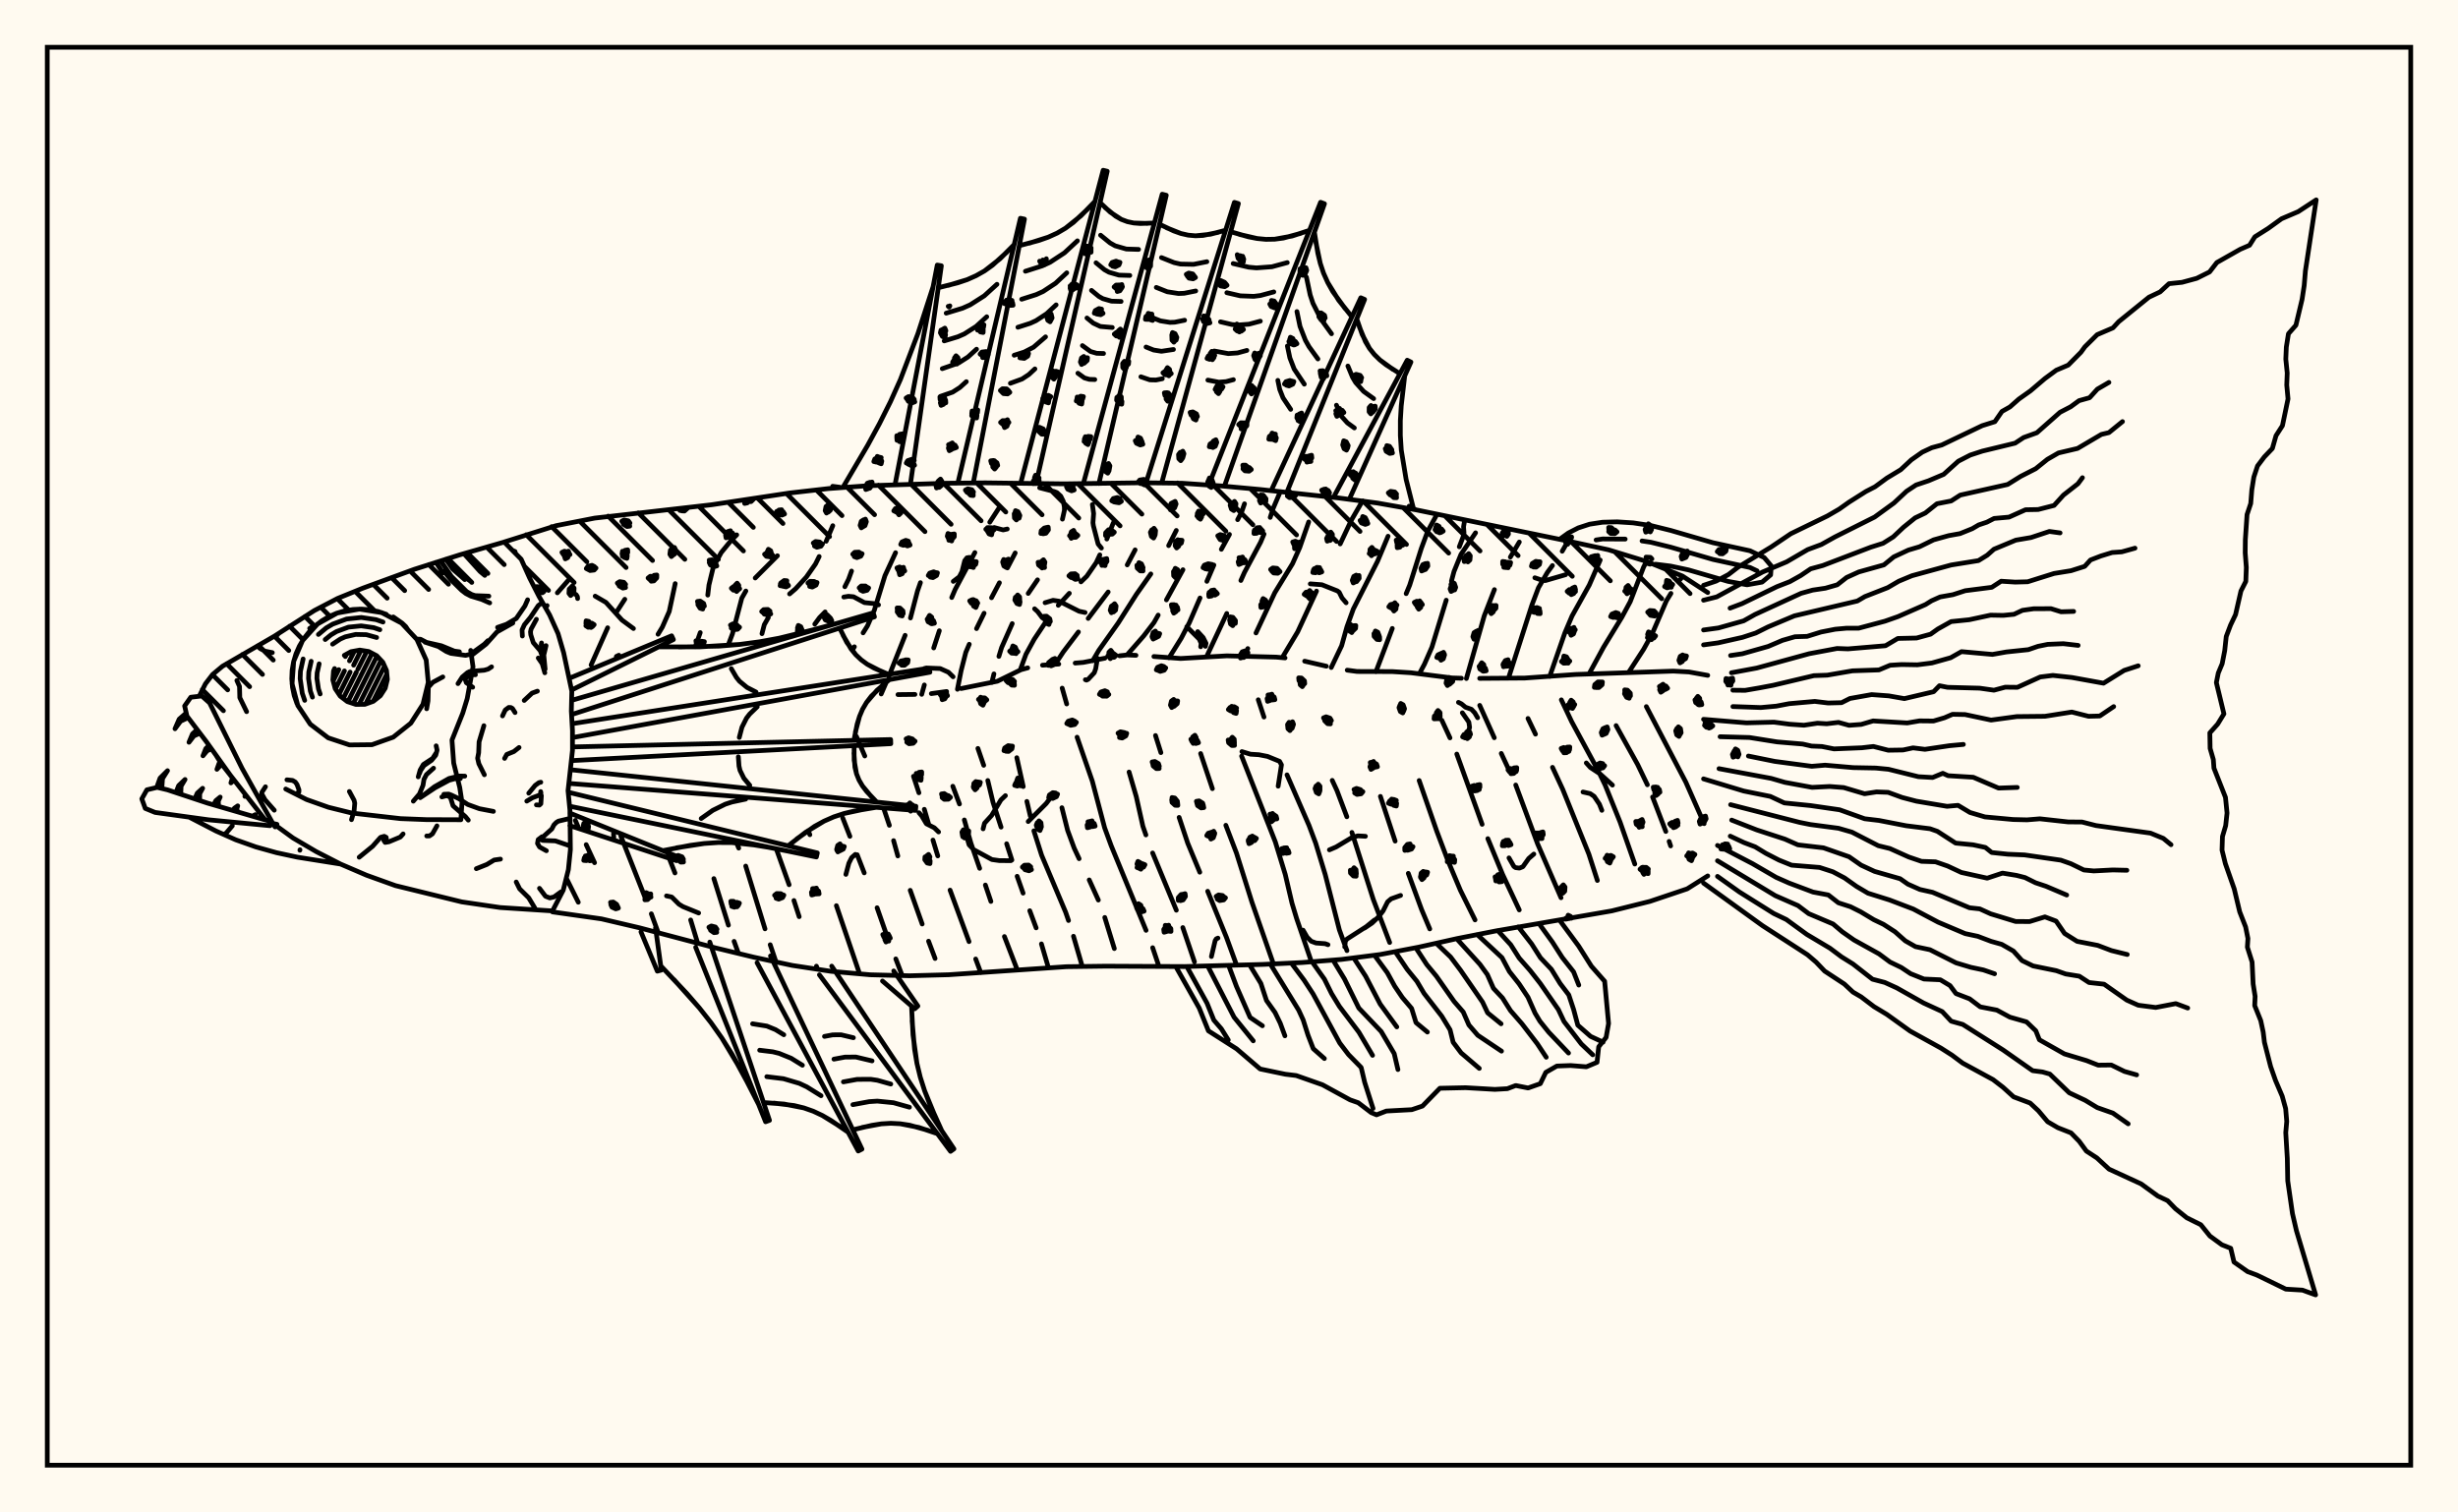 <svg xmlns="http://www.w3.org/2000/svg" width="520" height="320"><rect x="0" y="0" width="520" height="320" fill="floralwhite"/><rect x="10" y="10" width="500" height="300" stroke="black" stroke-width="1" fill="none"/><path stroke="black" stroke-width="1" fill="none" stroke-linecap="round" stroke-linejoin="round" d="
M 106.67 114.67 117.64 111.22 125.8 109.62 150.57 106.79 167.01 104.31 175.27 103.37 183.56 102.77 200.17 102.24 208.49 102.16 225.11 102.37 241.73 102.14 250.05 102.24 258.34 102.81 266.62 103.57 283.15 105.35 291.39 106.43 299.57 107.87 332.14 114.56 340.27 116.32 348.22 118.75 355.92 121.87 361.28 125.37 
M 361.28 185.32 356.93 188.06 349.05 190.71 340.99 192.72 316.42 196.97 308.26 198.58 300.15 200.39 291.99 201.95 283.74 203 275.45 203.65 267.15 204.05 250.53 204.5 233.91 204.42 225.59 204.53 200.72 206.23 192.41 206.45 184.1 206.24 175.82 205.51 167.6 204.26 159.47 202.52 151.39 200.56 135.32 196.31 127.23 194.41 116.88 192.94 
M 189.97 146.96 193.56 146.92 
M 197.03 146.75 200.26 146.3 
M 203.33 145.68 211.01 144.13 215.98 141.7 217.42 141.31 
M 220.54 140.74 223.99 140.5 
M 227.46 140.29 229.17 140.15 233.74 139.26 
M 236.85 138.75 238.48 138.57 240.32 138.65 
M 244.11 138.9 249.77 139.32 259.52 138.76 269.98 139.03 271.86 139.2 
M 276 139.89 280.59 140.95 
M 285.01 141.79 287.1 142.07 294.51 142.09 298.51 142.34 307.2 143.44 309.17 143.5 
M 313.03 143.53 322.57 143.46 333.3 142.7 353.99 141.99 357.3 142.17 361.28 142.89 
M 119.8 185.78 122.34 190.89 
M 120.17 122.84 117.91 125.43 
M 115.74 128.12 115.4 128.58 
M 121.72 173.58 122.31 174.95 
M 124.01 178.71 125.78 182.53 
M 131.35 176.91 136.47 189.9 
M 137.79 193.34 139.25 197.35 
M 132.18 126.79 130.28 129.71 
M 128.55 132.82 125.05 140.69 
M 141.34 181 142.79 184.7 
M 146.11 194.64 147.6 199.56 
M 142.84 123.48 141.58 129.37 140.12 132.69 139.21 134.19 
M 151.02 185.89 154.1 195.74 
M 155.3 199.17 156.23 201.74 
M 155.86 113.16 154.69 114.33 152.57 116.92 150.9 119.98 149.98 123.78 149.73 125.91 
M 148.14 133.84 147.07 136.88 
M 155.82 178.34 156.28 179.44 
M 157.76 183.24 161.84 196.52 
M 162.94 199.88 164.17 203.53 
M 164.47 117.58 159.77 122.29 
M 157.79 125.04 156.93 126.55 154.96 134.08 154.03 136.55 
M 164.21 179.56 166.94 187.19 
M 167.96 190.53 169.07 193.95 
M 172.72 204.42 172.95 205.07 
M 176.18 111.22 174.78 114.52 
M 173.3 117.75 172.52 119.33 170.58 122.1 168.32 124.56 167.04 125.66 
M 162.55 130.65 161.69 132.17 161.2 134.07 
M 170.98 175.73 171.33 176.61 
M 176.94 191.62 181.85 206.04 
M 180.15 120.82 179.52 122.56 178.73 124.14 
M 174.56 129.47 173.38 130.67 172.37 132.05 
M 178.28 173.05 179.8 176.95 
M 181.34 180.84 182.83 184.68 
M 185.55 192.06 188.02 199.12 
M 189.51 202.88 190.86 206.41 
M 189.46 116.94 187.21 121.81 184.97 129.11 183.51 132.43 182.59 133.9 
M 180.75 136.84 180.28 137.59 
M 181.17 155.8 182.95 159.95 
M 186.96 171.07 188.15 174.62 
M 189.04 177.86 189.94 181.1 
M 192.56 188.37 195.09 195.5 
M 196.44 199.13 197.82 202.79 
M 199.05 206.28 199.05 206.28 
M 194.72 123.27 194.1 125.05 192.61 130.75 
M 191.48 134.42 188.04 143.09 
M 187.5 144.34 186.42 146.83 
M 193.25 164.24 194.4 167.74 
M 195.54 171.23 196.52 174.55 
M 197.37 177.74 198.39 181.09 
M 200.99 188.33 205 199.22 
M 206.41 202.9 207.49 205.8 
M 211.27 107.59 209.39 110.49 
M 206.24 116.91 202.06 124.73 201.34 126.42 
M 198.72 133.45 197.53 137.09 
M 195.55 144.92 194.99 146.91 
M 201.57 166.35 202.98 170.11 
M 204.01 173.48 205.4 178.38 207.25 183.72 
M 208.46 187.25 209.63 190.72 
M 212.49 198.15 215.2 205.18 
M 214.77 116.99 213.12 120.16 
M 211.43 123.3 209.76 126.47 
M 208.19 129.74 206.59 133 
M 205.05 136.31 204.32 138.02 203.33 141.89 202.55 145.84 
M 206.88 158.35 208.11 161.92 
M 208.97 165.14 210.08 169.77 211.78 175 
M 212.96 178.52 214.07 181.96 
M 215.18 185.4 216.44 188.97 
M 217.85 192.69 219.2 196.32 
M 220.32 199.71 221.8 204.75 
M 219.49 122.68 217.52 125.56 
M 214.14 131.94 211.89 137.01 211.32 138.88 
M 210.27 142.58 209.81 144.42 
M 215.11 160.31 216.47 166.42 
M 217.24 169.56 217.97 172.66 
M 218.72 175.78 220.36 180.95 225.44 193 226.05 194.76 
M 227.1 198.09 228.96 204.48 
M 235.53 110.63 234.15 114.05 
M 232.67 117.4 231.9 119.05 229.92 121.91 228.68 123.11 
M 226.22 125.53 223.88 128.07 
M 221.74 130.83 218.79 135.25 217.05 138.42 215.82 141.77 
M 224.65 170.89 225.86 175.69 227.25 179.45 228.29 181.68 
M 230.43 186.17 232.36 190.43 
M 233.72 194.11 235.74 200.69 
M 240.14 116.34 238.47 119.52 
M 234.44 125.25 230.21 130.85 
M 228.14 133.71 224.95 137.92 223.23 140.53 
M 224.71 145.59 225.66 148.94 
M 227.86 155.97 231.08 165.27 233.69 175.14 235.07 178.91 242.45 196.84 
M 243.85 200.51 245.13 204.32 
M 248.85 112.23 247.23 115.44 
M 243.46 121.43 240.41 125.75 236.57 131.8 232.45 137.61 231.16 139.81 
M 238.86 163.34 240.38 168.54 241.78 174.81 242.42 176.65 
M 243.84 180.47 248.86 192.58 
M 250.23 196.25 252.69 203.49 
M 250.26 120.54 246.76 126.92 
M 245.02 130.14 244.12 131.73 241.95 134.55 238.42 138.58 
M 244.45 155.62 245.59 159.24 
M 249.45 172.94 251.27 178.4 253.82 184.54 
M 255.49 188.57 259.46 198.32 261.61 204.21 
M 263.28 106.59 262.66 108.36 261.83 109.95 
M 260.1 113.07 258.38 116.22 
M 256.8 119.55 255.32 123 
M 253.87 126.52 251.61 131.74 249.9 135.03 247.31 139.19 
M 254 159.43 256.49 166.86 
M 259.33 174.61 261.58 180.49 264.84 190.85 269.4 203.94 
M 270.86 104.01 269.31 107.64 268.72 109.47 
M 267.41 113 266.69 114.71 263.27 121.11 262.51 122.82 
M 259.53 129.8 255.23 138.99 
M 262.67 159.98 269.8 178.13 271.9 185 273.32 191.07 274.3 194.32 277.42 203.44 
M 276.86 110.43 274.96 115.86 273.44 119.26 269.69 125.4 265.71 133.92 
M 263.98 137.22 263.1 138.86 
M 266.19 148.05 267.4 151.71 
M 272.27 163.94 276.92 174.62 278.34 178.4 280.36 185.04 283.35 196.74 284.95 201.13 
M 288.22 106.02 285.9 110.03 283.52 115.08 
M 278.51 125.06 274.53 133.68 271.29 139.09 
M 281.84 165.11 282.84 167.27 284.93 172.81 
M 286 176.12 290.53 190.31 293.99 199.41 
M 293.65 113.45 291.42 118.76 286.3 128.86 284.95 132.61 283.83 136.62 281.63 141.23 
M 292.03 168.5 295.15 177.96 
M 297.93 184.78 300.74 192.43 302.47 196.54 
M 304.01 108.8 302.05 112.36 300.68 116.05 298.23 123.79 297.48 125.6 
M 294.55 132.96 291.08 142.13 
M 300.23 165.14 303.95 175.85 306.27 181.99 308.95 188.36 312.05 194.63 
M 312.16 112.73 309.08 117.28 307.6 120.92 307.06 122.94 
M 305.96 126.98 302.93 136.91 301.34 140.54 300.27 142.54 
M 305.02 152.38 306.75 156.12 
M 308.19 159.54 313.55 174.41 
M 314.76 177.44 317.89 185.02 321.41 192.52 
M 321.42 114.68 319.52 117.87 
M 316.15 124.75 313.99 130.32 310.22 143.56 
M 313.04 149.24 316.12 156.09 
M 317.6 159.41 319.18 162.81 
M 320.66 166.09 325.29 178.55 330.24 189.94 
M 331.72 114.48 330.49 116.63 
M 328.43 119.65 327.35 121.12 325.47 124.34 324.06 128.07 319.13 143.46 
M 323.25 152.01 324.84 155.33 
M 328.44 162.35 330.61 167.03 336.13 180.71 337.93 186.29 
M 338.53 118.49 336.22 123.78 332.57 130.33 331.04 133.94 327.84 143.13 
M 330.31 148.07 332.49 152.68 338.1 163.06 339.57 166.09 342.73 173.92 345.85 182.81 
M 348.32 118.79 347.69 120.03 344.88 127.3 343.11 130.59 339.24 136.93 336.19 142.55 
M 341.89 153.52 346.46 161.77 348.51 166.04 
M 349.61 168.62 352.41 175.92 
M 353.11 178.02 353.43 178.98 
M 355.97 121.9 355.49 122.56 
M 353.49 125.55 352.54 127.1 349.51 134.14 347.7 137.4 344.53 142.28 
M 348.29 149.5 356.64 165.48 360.52 174.26 
M 312.6 151.86 311.99 150.82 311.29 150.07 310.03 149.63 309.18 148.92 308.54 148.6 
M 277.2 123.53 279.66 123.72 282.93 125.02 283.31 125.3 283.91 126.51 284.78 127.53 
M 221.19 131.16 220.47 130.67 219.52 129.4 218.87 128.81 
M 180.95 180.77 180.17 181.45 179.58 182.64 178.95 185 
M 207.98 175.36 208.28 174.17 209.78 172.53 211.75 169.24 212.7 168.34 
M 130.34 139.25 130.4 138.88 130.92 138.63 
M 290.79 194.64 289.04 196.06 284.96 198.68 284.62 199.12 284.48 200.34 
M 213.86 182.1 211.4 182.08 209.85 181.86 206.01 179.78 205.01 178.74 204.74 177.8 
M 275.67 196.8 276.54 198.3 277.4 199.15 278.41 199.52 280.34 199.66 280.94 199.88 
M 201.67 123.01 202.95 122.03 203.51 120.94 204.09 118.63 204.56 118.02 205.09 117.93 
M 233.01 115.96 232.31 115.1 231.31 111.23 231.22 110.61 231.36 108.65 231.1 106.75 
M 270.4 166.34 271.1 161.82 270.7 161.08 268.15 160.04 266.32 159.68 264.54 159.57 262.73 159.02 
M 201.63 143.19 200.64 142.23 198.9 141.45 195.97 141.33 195.54 141.44 194.99 141.86 
M 338.88 171.45 338.36 170.14 337.25 168.49 336.41 167.91 334.89 167.57 
M 147.8 193.17 144.48 191.82 143.63 191.3 142.11 189.79 141 189.55 
M 134.01 132.98 131.58 131.19 128.19 127.45 125.91 126.13 
M 310.56 155.15 310.9 153.89 310.74 152.78 309.36 150.81 
M 185.86 127.98 185.07 127.72 182.88 127.5 180.57 126.26 179.49 126.16 178.51 126.32 
M 221.09 127.52 222.78 127.01 224.07 127.2 228.3 129.33 229.55 129.59 
M 288.86 176.94 287.27 176.85 286.1 177.14 282.66 179.2 281.24 179.81 
M 341.12 166.11 338.49 163.73 336.45 162.38 335.59 161.42 
M 251.07 132.59 253.71 135.23 254.11 136.12 254.01 136.84 
M 210.33 111.61 212.22 112.12 213.09 111.93 
M 217.52 173.82 221.32 170.01 222.37 168.63 223.07 168.4 
M 129.85 177.31 129.8 176.37 
M 324.49 180.7 323.4 181.64 322.17 183.38 321.44 183.67 320.62 183.57 320.26 183.31 319.23 181.51 
M 253.38 133.64 254.53 134.89 255.14 136.11 255.01 136.75 
M 198.56 176.02 197.66 175.14 195.98 174.29 194.99 172.62 194.42 171.96 
M 224.76 109.84 225.18 107.98 225.17 107.26 224.94 106.05 224.4 104.96 223.59 104.22 223.04 104 219.94 103.2 
M 256.28 202.38 257.07 199.02 257.31 198.64 257.66 198.48 
M 309.86 110.04 309.62 111.45 309.71 112.74 309.59 113.41 308.72 115.69 
M 232.17 139.28 231.8 141.49 231.5 142.34 230.2 143.73 229.85 143.9 229.61 143.81 
M 122.2 126.64 122.15 126.22 121.88 125.8 120.7 125.22 
M 331.22 121.59 326.95 122.83 326.42 122.82 324.7 122.24 
M 347.79 185 347.55 184.65 347.91 183.51 
M 296.3 189.45 294.3 190.17 293.56 190.8 292.6 192.72 291.63 193.99 290.27 195.29 288.68 196.36 
M 176.15 102.89 177.74 103.1 
M 189.42 102.18 198.28 56.08 199.15 56.23 192.61 102.4 
M 202.72 101.86 215.87 46.18 216.73 46.36 205.9 102.18 
M 216.01 101.92 233.38 36.02 234.24 36.23 219.18 102.32 
M 229.29 101.95 245.87 41.09 246.73 41.31 232.48 102.3 
M 242.59 101.69 261.14 42.82 261.99 43.07 245.77 102.15 
M 255.89 102.18 279.37 42.8 280.2 43.11 259.03 102.86 
M 269.14 103.34 287.88 63 288.69 63.35 272.25 104.15 
M 282.38 104.72 297.7 76.21 298.49 76.6 285.46 105.62 
M 298.11 107.09 299.51 107.85 
M 178.35 103.07 183.57 94.2 186.05 89.64 188.37 85.01 190.49 80.29 194.18 70.6 197.39 60.69 
M 198.49 60.88 202.62 59.84 204.6 59.17 206.49 58.33 208.28 57.32 211.55 54.76 214.55 51.75 
M 215.64 51.98 219.77 50.88 221.75 50.18 223.64 49.32 225.41 48.28 228.66 45.67 231.64 42.61 
M 232.73 42.87 234.88 44.89 237.22 46.42 238.5 46.9 239.85 47.18 241.26 47.29 244.21 47.18 
M 245.3 47.45 248.3 48.86 249.82 49.4 251.36 49.75 252.91 49.89 256.07 49.56 259.29 48.71 
M 260.36 49.03 264.08 50.1 265.94 50.46 267.8 50.64 269.65 50.61 273.34 49.94 277.03 48.73 
M 278.07 49.13 278.79 53.57 279.31 55.72 280 57.79 280.89 59.78 283.2 63.52 286.01 67.04 
M 287.03 67.48 288.17 70.76 289.72 73.71 290.74 74.99 291.92 76.15 293.24 77.19 296.16 79.06 
M 297.17 79.55 296.44 85.86 296.25 89 296.25 92.13 296.45 95.24 297.47 101.43 299.02 107.59 
M 200.58 60.39 204.6 59.17 206.49 58.33 208.28 57.32 209.96 56.12 213.07 53.29 
M 200.17 66.26 203.63 65.21 205.25 64.49 208.23 62.59 210.91 60.15 
M 199.75 72.13 202.65 71.25 204.01 70.65 206.51 69.06 208.75 67.02 
M 199.34 78 202.77 76.81 204.78 75.53 206.59 73.88 
M 198.93 83.87 201.53 82.97 203.06 81.99 204.43 80.75 
M 217.73 51.46 221.75 50.18 223.64 49.32 225.41 48.28 227.09 47.05 230.17 44.17 
M 216.93 57.39 220.49 56.25 222.15 55.49 225.2 53.49 227.93 50.95 
M 216.14 63.31 219.22 62.33 220.67 61.67 223.31 59.93 225.68 57.72 
M 215.34 69.24 217.96 68.4 219.18 67.84 221.43 66.37 223.43 64.5 
M 214.55 75.16 216.69 74.48 218.65 73.46 221.19 71.27 
M 213.75 81.09 216.22 80.19 217.65 79.25 218.94 78.05 
M 233.79 43.92 236.02 45.74 237.22 46.42 238.5 46.9 239.85 47.18 242.72 47.27 
M 232.83 49.76 234.84 51.4 235.92 52.01 238.28 52.69 240.87 52.77 
M 231.87 55.6 233.65 57.06 234.62 57.6 236.72 58.21 239.02 58.28 
M 230.91 61.44 232.47 62.72 233.31 63.19 235.15 63.72 237.17 63.78 
M 229.95 67.28 231.29 68.37 232.78 69.07 235.31 69.29 
M 228.99 73.12 230.71 74.37 232.02 74.75 233.46 74.79 
M 228.03 78.96 229.41 79.96 230.46 80.26 231.61 80.3 
M 246.8 48.19 249.82 49.4 251.36 49.75 252.91 49.89 254.48 49.82 257.68 49.17 
M 245.71 54.5 248.38 55.56 249.74 55.87 252.5 55.93 255.32 55.37 
M 244.62 60.81 246.94 61.73 249.31 62.1 250.52 62.05 252.96 61.56 
M 243.53 67.11 245.5 67.89 247.51 68.21 248.53 68.17 250.61 67.75 
M 242.45 73.42 244.06 74.06 245.71 74.32 248.25 73.94 
M 241.36 79.72 243.26 80.37 244.56 80.4 245.89 80.13 
M 262.22 49.6 265.94 50.46 267.8 50.64 269.65 50.61 271.5 50.37 275.18 49.37 
M 260.88 55.76 264.17 56.53 265.81 56.68 269.08 56.44 272.33 55.56 
M 259.54 61.93 262.39 62.59 265.24 62.7 266.65 62.52 269.48 61.76 
M 258.2 68.09 260.62 68.66 261.83 68.77 264.23 68.59 266.63 67.95 
M 256.87 74.26 259.84 74.81 261.81 74.67 263.78 74.14 
M 255.53 80.42 257.85 80.86 259.39 80.74 260.93 80.33 
M 278.4 51.36 279.31 55.72 280 57.79 280.89 59.78 281.96 61.69 284.57 65.29 
M 276.38 58.64 277.17 62.39 277.76 64.17 279.45 67.52 281.69 70.62 
M 274.37 65.92 275.02 69.06 276.16 71.98 276.93 73.35 278.81 75.95 
M 272.35 73.2 272.88 75.73 273.79 78.08 275.93 81.28 
M 270.33 80.48 270.73 82.4 271.43 84.18 273.05 86.61 
M 287.57 69.14 288.87 72.29 289.72 73.71 290.74 74.99 291.92 76.15 294.67 78.15 
M 285.15 77.44 286.15 79.85 286.8 80.94 288.48 82.81 290.6 84.34 
M 282.73 85.73 283.88 88.17 285.05 89.47 286.52 90.54 
M 120.44 143.51 142.09 134.52 142.46 135.32 120.93 145.99 
M 120.93 148.18 184.74 129.66 185 130.51 120.91 151.19 
M 121.03 153.12 196.58 141.35 196.73 142.23 121.11 156.06 
M 121.11 158.03 188.42 156.47 188.45 157.35 120.88 160.93 
M 120.68 162.85 193.76 170.58 193.68 171.46 120.35 165.75 
M 120.21 167.61 172.91 180.46 172.71 181.32 120.49 170.57 
M 120.56 172.03 143.42 181.27 143.12 182.1 120.55 174.68 
M 139.36 136.86 147.94 136.87 156.45 136.35 160.66 135.79 164.85 135.02 169.02 134.07 177.3 131.82 
M 177.63 132.89 179.14 135.9 181.03 138.51 182.18 139.6 183.47 140.54 184.89 141.34 187.98 142.69 
M 188.16 143.79 185.51 146.07 183.32 148.62 182.48 150.05 181.83 151.59 181.33 153.22 180.65 156.65 
M 180.69 157.76 180.7 160.84 181.2 163.72 181.73 165.04 182.46 166.29 183.36 167.47 185.48 169.7 
M 185.37 170.81 180.78 171.58 178.55 172.12 176.39 172.83 174.32 173.74 170.42 176.1 166.73 178.95 
M 166.49 180.04 160.65 178.89 154.82 178.27 151.9 178.26 148.98 178.46 146.06 178.85 140.22 179.97 
M 143.65 136.9 152.21 136.7 156.45 136.35 160.66 135.79 164.85 135.02 173.16 132.98 
M 178.36 134.42 180.02 137.27 181.03 138.51 182.18 139.6 183.47 140.54 186.41 142.04 
M 154.71 141.47 155.79 143.32 156.44 144.13 158.03 145.44 159.94 146.42 
M 186.81 144.91 184.33 147.3 183.32 148.62 182.48 150.05 181.83 151.59 180.96 154.91 
M 160.2 149.53 158.59 151.08 157.93 151.94 156.96 153.87 156.4 156.03 
M 180.66 159.31 180.86 162.31 181.2 163.72 181.73 165.04 182.46 166.29 184.38 168.6 
M 156.2 160.13 156.34 162.08 156.55 162.99 157.37 164.66 158.62 166.16 
M 183.06 171.16 178.55 172.12 176.39 172.83 174.32 173.74 172.33 174.83 168.56 177.49 
M 157.76 169.07 154.83 169.69 153.43 170.15 150.79 171.45 148.34 173.18 
M 163.57 179.43 157.73 178.48 154.82 178.27 151.9 178.26 148.98 178.46 143.14 179.37 
M 189.07 205.43 194.18 212.85 193.52 213.44 186.69 207.56 
M 175.95 204.41 201.81 243.08 201.09 243.6 173.35 206.25 
M 163 202.26 182.35 243.13 181.56 243.53 160.16 203.69 
M 150.16 199.32 162.79 237.04 161.96 237.34 147.17 200.42 
M 138.68 196.32 139.91 205.25 139.06 205.48 135.6 197.16 
M 192.84 212.85 193.15 218.98 193.98 224.98 194.69 227.91 195.61 230.79 196.7 233.63 199.23 239.22 
M 198.31 239.86 194.39 238.54 190.44 237.76 188.45 237.66 186.45 237.78 184.45 238.09 180.42 239.04 
M 179.42 239.55 175.82 237.08 173.97 236.01 172.05 235.11 170.06 234.41 165.88 233.59 161.53 233.27 
M 160.48 233.65 156.81 226.48 152.71 219.62 150.41 216.37 147.94 213.24 145.32 210.21 139.79 204.35 
M 192.96 215.92 193.48 222 193.98 224.98 194.69 227.91 195.61 230.79 197.93 236.43 
M 196.35 239.16 192.42 238.06 190.44 237.76 188.45 237.66 186.45 237.78 182.43 238.53 
M 192.4 234.26 189.02 233.31 185.6 232.97 183.89 233.08 180.43 233.72 
M 188.45 229.36 185.61 228.56 184.19 228.35 181.32 228.37 178.42 228.9 
M 184.49 224.46 181.06 223.64 178.75 223.66 176.42 224.09 
M 180.54 219.56 177.94 218.94 176.18 218.95 174.42 219.28 
M 177.63 238.28 173.97 236.01 172.05 235.11 170.06 234.41 168 233.91 163.72 233.39 
M 173.7 231.83 170.67 229.95 169.09 229.21 165.75 228.23 162.22 227.8 
M 169.76 225.38 167.37 223.9 164.83 222.87 163.5 222.54 160.71 222.2 
M 165.82 218.93 164.07 217.85 162.22 217.09 159.21 216.61 
M 158.68 230.05 154.84 223 152.71 219.62 150.41 216.37 147.94 213.24 142.58 207.26 
M 329.95 194.71 333.95 200.13 336.66 204.42 339.47 207.61 340.3 216.54 339.78 219.49 338.21 221.48 337.86 224.76 335.6 225.71 332.27 225.44 329.36 225.55 327.02 226.89 325.86 229.28 323.28 230.19 320.66 229.67 318.89 230.34 316.24 230.49 310.06 230.13 304.61 230.25 300.93 234.02 298.67 234.78 293.29 235.07 291.21 235.87 290.08 235.4 287.34 233.31 285.61 232.7 279.77 229.51 274.22 227.56 271.91 227.28 266.59 226.17 261.61 221.91 255.65 218.11 253.7 213.28 248.77 204.54 
M 325.58 195.4 328.41 199.31 330.51 202.59 332.9 205.62 334 208.42 
M 321.2 196.09 324.02 199.7 325.89 202.64 328.21 205.09 330.06 208.1 331.88 210.49 332.91 213.6 333.79 216.9 336.49 219.27 339.14 220.5 
M 316.85 196.88 319.6 199.88 321.39 202.7 323.7 205.33 325.84 208.06 329.68 213.6 330.87 216.12 334.53 220.87 336.95 223.17 
M 312.5 197.72 317.75 202.61 319.32 205.56 321.36 208.14 323.25 210.98 324.74 214.34 325.77 216.06 327.64 218.39 331.83 222.8 
M 308.16 198.6 313.09 204.03 314.66 206.2 315.94 209.1 317.86 211.14 319.55 213.82 321.97 216.6 325.22 220.83 327.11 223.69 
M 303.84 199.57 306.88 202.48 308.98 205.27 313.64 212.02 314.71 214.29 317.56 216.61 
M 299.52 200.53 301.84 204.08 303.86 206.52 307.61 211.87 309.55 214.11 310.75 216.86 312.63 219.04 317.65 222.4 
M 295.17 201.35 297.7 205.1 299.75 207.62 301.26 210.17 305 214.99 306.77 217.89 307.42 220.52 309.11 222.77 312.95 226.05 
M 290.82 202.17 293.48 205.79 295.05 208.65 296.68 211.06 298.63 213.35 299.56 216.36 301.97 218.36 
M 286.43 202.74 288.9 206.54 291.98 212.44 295.5 217.27 
M 282.03 203.17 284.43 207.13 287.46 213.28 292.2 218.25 294.95 222.92 295.74 226.29 
M 277.61 203.54 280.19 207.17 281.7 210.22 283.36 212.94 287.48 218.39 290.37 223.29 
M 273.19 203.77 275.88 207.37 277.78 210.28 283.43 220.69 285.3 223.14 287.96 225.85 288.7 228.99 290.47 234.52 
M 268.77 204 274.74 213.72 275.69 215.79 276.71 219 277.82 221.87 280.18 223.96 
M 264.35 204.13 266.74 208.06 267.93 211.68 269.74 214.22 270.84 216.48 271.83 219.16 
M 259.92 204.26 261.58 208.7 264.46 215.26 267.07 217.03 
M 255.5 204.38 261.07 215.21 265.13 220.22 
M 251.07 204.49 255.35 212.25 256.79 215.83 258.38 217.67 259.85 220.03 
M 360.39 123.84 363.07 122.94 365.66 121.56 367.66 120.02 374.68 115.74 378.86 112.92 386.6 109.16 389.1 107.71 391.13 106.27 394.75 103.98 396.67 102.99 399.18 101.15 402.11 99.38 404.34 97.3 406.66 95.67 408.69 94.72 410.79 94.15 419.34 90.06 422.02 89.22 423.52 87.05 425.21 86.1 427.09 84.44 429.56 82.69 432.6 80.1 435.02 78.32 437.54 77.25 440.23 74.53 441.06 73.39 443.66 70.81 447.01 69.37 448.21 68.07 454.62 62.88 456.98 61.76 458.86 60.02 461.63 59.73 464.73 58.89 467.44 57.54 468.98 55.55 473.92 52.75 475.9 51.89 477.02 50.11 479.84 48.33 482.68 46.28 486.2 44.78 490 42.29 487.72 57.3 487.46 60.42 487.01 63.35 485.71 68.81 484.13 70.61 483.68 73.44 483.57 75.98 483.87 78.92 483.77 81.47 484.04 84.39 482.86 90.06 481.5 92.18 480.73 94.89 479.03 96.67 477.59 98.58 476.81 100.93 476.38 103.63 476.15 106.53 475.37 108.87 475.01 114.18 474.98 116.96 475.22 120.06 475.11 123.01 474.08 125.04 472.94 130.03 471.88 132.26 470.97 134.67 470.65 137.65 470.11 140.43 469.29 142.39 468.88 144.42 470.48 151.04 469.15 153.21 467.5 155.06 467.56 158.35 468.24 160.7 468.37 162.52 470.81 168.71 471.14 172.01 470.85 174.69 470.17 176.99 470.08 179.87 470.78 182.71 472.66 188.07 473.82 192.93 475.07 196.12 475.56 198.56 475.44 200.39 476.44 203.55 476.66 208.18 477.08 210.81 476.99 212.76 478.27 215.94 478.79 218.37 479.05 220.53 480.36 225.65 481.39 228.59 482.81 231.92 483.54 234.56 483.77 237.27 483.56 239.63 483.89 245.1 483.98 249.84 484.98 256.77 485.82 260.39 489.88 273.97 487.09 272.96 483.57 272.75 477.46 269.78 475.5 269.05 472.61 267.02 471.92 264.11 470.04 263.36 467.52 261.52 465.6 259.13 462.63 257.66 460.23 255.74 458.58 254.04 456.49 253.05 452.96 250.48 446.17 247.36 443.59 244.98 441.38 243.54 439.87 241.48 438.13 239.69 435.34 238.59 433.18 237.33 431.22 235 429.48 233.38 425.99 232.07 423.76 230.05 421.64 228.42 415.21 224.93 412.96 223.25 410.61 221.75 404.09 218.15 399.17 214.62 396.45 212.98 393.74 210.92 392 209.9 390.18 208.2 386.01 205.46 384.2 203.56 382.38 202 372.85 195.84 360.39 186.84 
M 360.39 126.99 363.18 126.29 372.85 121.04 377.98 118.87 382.43 116.28 385.31 115.21 388.2 113.6 396.58 109.4 400.68 106.42 403.34 103.94 405.35 102.61 407.97 101.73 411.2 100.36 414.29 97.58 416.82 96.28 419.39 95.44 426.31 93.76 428.11 92.57 430.91 91.56 435.81 87.23 438.05 86.07 439.83 84.77 442.06 84.15 443.71 82.33 446.15 80.91 
M 366 128.67 368.54 127.71 375.91 124.13 378.65 123.06 380.94 121.78 383.06 120.35 385.62 119.65 395.78 115.77 398.37 114.95 400.53 113.59 402.7 111.55 405.15 109.57 407.31 108.54 409.77 106.58 412.78 105.99 414.7 104.75 424.73 102.5 427.48 100.79 430.66 99.17 433.14 97.18 435.48 95.83 439.52 94.88 444.56 91.91 446.15 91.53 449.02 89.2 
M 360.39 133.29 363.54 132.86 368.87 131.36 371.28 130.01 381.04 125.53 383.48 124.85 386.17 124.45 388.68 123.73 390.66 122.18 393.23 121.01 398.55 119.52 400.63 117.83 403.73 116.38 406.08 115.68 409.06 114.22 412.25 113.33 414.65 112.9 417.25 111.85 418.6 111.06 420.33 110.48 421.86 109.69 425.02 109.41 428.51 107.85 431.18 107.8 434.55 106.94 436.53 104.75 439.6 102.35 440.55 101.07 
M 360.39 136.44 363.49 136.01 368.63 134.85 371.44 133.93 374.03 132.64 379.61 130.3 392.93 127.16 394.53 126.22 399.36 124.33 401.69 122.97 404.48 121.81 412.77 119.54 418.55 118.61 420.4 117.47 421.83 116.2 426.45 114.28 429.67 113.73 433.56 112.44 435.82 112.75 
M 366.11 138.69 368.6 138.32 374.07 136.77 377.09 135.48 379.73 134.72 382.3 134.64 385.25 133.72 388.25 133.13 390.65 132.91 393.21 132.91 398.76 131.43 401.55 130.45 407.35 127.91 408.63 127.11 410.44 126.3 413.15 125.82 415.75 124.98 421.37 124.26 423.35 122.97 426.32 123.16 428.96 123.09 434.55 121.33 438.13 120.75 441.03 119.83 442.25 118.48 444.46 117.63 446.84 116.9 448.86 116.76 451.67 115.98 
M 366.29 142.34 371.66 141.34 382.74 138.31 388.65 137.2 390.94 137.29 398.89 136.62 401.49 135.08 405.46 134.99 408.42 134.18 409.96 133.08 412.77 131.51 416.6 131.12 421.11 130.15 423.8 130.2 426.07 129.97 427.86 129.13 430.2 128.8 433.9 128.78 436.03 129.44 438.69 129.36 
M 366.59 146.03 369.19 146.06 372.16 145.55 375.12 144.99 383.73 142.95 386.56 142.85 391.9 141.93 397.5 141.74 399.86 140.75 402.29 140.6 405.62 140.66 408.7 140.27 412.67 139.16 414.96 137.87 421.51 138.46 424.45 137.94 429.1 137.45 431.14 136.75 433.2 136.33 436.51 136.19 439.64 136.55 
M 366.6 149.49 372.5 149.7 375.79 149.4 378.51 148.88 383.93 148.4 386.76 148.74 389.59 148.67 391.36 147.78 395.95 146.96 399.59 147.23 402.88 147.81 409.07 146.35 410.3 145.08 412.01 145.42 418.79 145.6 421.83 146.03 424.22 145.39 426.79 145.42 431.63 143.23 434.3 142.9 438.33 143.34 445.01 144.55 449.38 141.84 452.35 140.87 
M 360.39 152.19 369.46 152.94 375.29 152.79 378.55 153.22 381.64 153.44 384.49 153.01 386.45 153.13 388.94 152.84 391.17 153.46 393.75 153.27 396.26 152.53 403.49 152.96 406.08 152.52 409.03 152.55 411.37 151.86 413.06 151.13 415.71 151.18 421.22 152.35 426.67 151.61 432.61 151.55 438.3 150.65 441.84 151.55 444.21 151.49 447.16 149.5 
M 363.89 155.87 370.12 156.04 375.96 156.97 381.36 157.42 383.25 157.85 385.44 157.94 387.99 158.45 393.89 158.21 396.32 157.93 399.46 158.73 402.6 158.68 404.71 158.23 407.23 158.54 412.44 157.77 415.36 157.5 
M 369.88 159.96 375.45 161.09 383.29 162.13 386.11 161.89 392.06 162.41 396.83 162.5 399.52 162.76 405.84 164.33 408.85 164.5 411.01 163.61 412.13 164.12 417.45 164.45 422.8 166.74 426.76 166.6 
M 363.66 162.63 374.7 164.69 377.6 165.53 383.35 166.59 387.08 166.4 390.05 166.63 394.46 167.94 396.98 167.55 399.44 167.64 402.39 168.72 405.41 169.51 411.91 170.6 414.23 170.39 416.75 171.9 419.92 172.84 425.88 173.39 428.83 173.46 431.54 173.24 437.53 173.9 440.47 173.92 443.41 174.67 454.95 176.27 457.66 177.38 459.29 178.72 
M 360.39 164.79 368.88 167.36 374.52 168.5 377.48 169.88 383.03 170.44 389.18 171.33 394.48 173.23 397.51 173.59 403.26 174.71 408.3 175.34 409.86 175.89 413.72 178.38 417.41 178.74 420.02 179.3 421.35 180.37 424.76 180.73 428.29 180.88 435.98 181.99 438.11 182.74 440.85 184.07 442.95 184.27 446.98 184.06 449.95 184.13 
M 366.12 170.25 380.73 174 382.97 174.45 388.94 175.24 391.78 176.06 397.36 178.93 399.82 179.53 403.8 181.32 406.5 182.24 409.46 182.34 412.02 183.23 414.93 184.59 420.4 185.8 423.63 184.73 426.59 185.21 428.4 185.67 430.62 186.77 432.83 187.51 437.22 189.37 
M 366.34 173.51 371.65 175.59 377.61 177.54 380.35 178.75 385.76 179.38 391.18 181.27 393.73 183.05 396.58 184.37 401.99 185.92 403.61 187.06 406.16 188.19 408.84 188.79 416.65 192.06 418.83 192.3 421.14 193.35 426.41 194.96 429.37 194.98 432.61 193.99 434.97 194.88 436.77 197.5 439.42 199.17 443.78 200.02 446.68 201.12 450.03 201.95 
M 366.04 176.91 368.95 178.27 371.31 179.17 373.6 180.56 376.34 181.97 379.02 183.05 384.94 183.53 387.74 184.44 390.22 185.75 392.76 187.55 395.18 188.98 399.76 190.42 404.77 192.33 410.02 195.11 415.74 197.53 418.41 198.1 421.23 199.17 423.47 199.8 425.95 201.22 427.76 203.23 430.1 204.37 435.02 205.37 437 206.07 439.89 206.54 441.94 207.88 445.13 208.23 449.93 211.6 452.35 212.68 456.05 213.16 460.3 212.34 462.82 213.28 
M 363.34 178.87 370.74 182.72 375.76 185.63 378.5 186.84 383.56 188.74 386.79 189.35 388.92 191.01 391.48 191.84 393.66 192.93 396.4 194.58 398.47 195.57 400.9 197.14 403.07 199.06 405.23 200.29 408.29 200.94 413.81 203.72 416.94 204.66 419.6 205.22 421.96 206.03 
M 363.34 182.12 375.57 189.5 380.37 191.6 382.64 193.31 387.79 195.49 389.75 197.15 392.22 198.88 397.52 201.82 399.85 203.55 402.23 204.7 404.2 206.01 407.02 207.14 410.49 207.3 412.54 208.53 413.8 210.22 416.68 211.33 418.93 213.03 422.44 213.71 425.19 215.2 428.73 216.21 430.69 218.1 431.44 219.99 436.73 222.98 441.43 224.4 443.87 225.36 446.65 225.33 449.44 226.69 452.02 227.42 
M 363.34 185.42 367.97 188.72 375.24 193.27 377.91 194.55 382.24 197.7 387.14 200.62 389.57 202.44 392.01 203.96 396.13 207.18 398.73 207.86 401.28 209.02 406.94 212.21 410.89 214.03 412.78 216.06 415.24 216.75 423.78 222.16 430.01 226.53 432.11 226.8 433.64 227.24 437.76 231.21 441.13 232.8 443.68 234.34 447 235.51 450.23 237.78 
M 329.95 114.09 331.79 112.77 333.89 111.69 336.28 110.91 339.03 110.49 342.12 110.41 345.52 110.63 349.25 111.19 353.45 112.23 362.4 114.83 370.22 116.53 373.22 117.96 374.72 119.73 374.58 121.64 372.78 123.16 369.6 123.73 365.59 123.01 357.22 120.58 353.43 119.77 350.24 119.37 
M 337.66 114.24 339.03 114.03 343.82 114.06 
M 347.38 114.45 349.25 114.73 353.45 115.77 362.4 118.37 370.22 120.07 371.72 120.78 
M 42.14 147.31 43.46 144.68 44.98 142.7 47.07 140.96 58.09 134.57 66.51 129.17 71.4 126.62 76.76 124.44 87.63 120.46 97.33 117.37 106.67 114.68 110.26 118.32 112.04 122.28 114.04 126.2 116.27 130.1 118.06 134.06 119.24 138.09 120.97 146.24 120.87 150.44 121.11 154.59 121.11 158.78 120.17 167.27 120.57 171.4 120.67 179.76 120.24 184 119.16 188.33 116.88 192.73 105.8 192.01 97.69 190.82 83.67 187.38 77.55 185.18 72.03 182.81 66.88 180.17 61.98 177.29 57.55 174.06 
M 48.56 163.79 46.8 161.54 45.77 159.9 
M 99.58 137.61 100.07 141.1 98.84 147.81 97.9 150.87 95.62 156.57 95.98 161.45 97.26 166.61 97.74 169.76 97.5 173.44 90.13 173.41 84.74 173.2 74.42 172.02 69.48 170.8 64.85 169.16 60.45 166.94 
M 56.09 173.45 48.71 163.99 43.64 156.9 39.55 151.51 39.06 149.36 40.36 147.52 42.69 147.25 44.34 148.72 51.2 162.54 57.61 174.02 
M 57.13 174.7 44.11 173.45 32.81 171.89 30.73 171.04 30 169.02 31.07 167.11 33.26 166.59 35.46 167.12 43.9 169.92 57.34 173.83 
M 63 149.26 61.79 144.66 62.13 139.92 64 135.54 67.19 132.01 71.35 129.7 76.04 128.87 80.74 129.61 84.95 131.83 88.2 135.3 90.16 139.64 90.6 144.38 89.48 149 86.91 153.01 83.19 155.97 78.7 157.56 73.94 157.61 69.43 156.11 65.64 153.22 63 149.26 
M 62.83 148.86 62.24 147.16 61.88 145.41 61.73 143.63 61.8 141.84 62.1 140.07 62.61 138.35 63.33 136.71 64.24 135.17 65.35 133.76 66.61 132.49 68.03 131.39 69.56 130.47 71.21 129.75 72.92 129.24 74.69 128.95 76.48 128.87 78.26 129.02 80.02 129.39 81.71 129.97 
M 64.46 148.18 63.95 146.69 63.5 143.59 63.56 142.02 64.13 139.42 
M 67.36 134.24 69.02 132.85 70.38 132.05 73.32 130.97 76.44 130.64 79.55 131.1 81.03 131.61 
M 66.1 147.5 65.66 146.22 65.27 143.55 65.32 142.2 65.83 139.91 
M 68.8 135.31 70.02 134.32 71.19 133.62 73.72 132.69 76.41 132.42 79.08 132.8 80.36 133.24 
M 67.73 146.83 67.37 145.75 67.04 143.52 67.09 142.38 67.52 140.45 
M 70.36 136.29 72 135.2 73.03 134.74 75.24 134.23 77.5 134.28 79.68 134.88 
M 70.91 145.7 70.42 143.86 70.56 141.96 70.78 141.45 
M 72.84 138.66 74.25 137.88 76.12 137.54 78 137.84 79.69 138.73 80.99 140.12 81.77 141.85 81.95 143.75 81.5 145.6 80.47 147.2 78.98 148.38 77.19 149.02 75.29 149.04 73.48 148.44 71.97 147.28 70.91 145.7 
M 73.32 138.39 73.06 138.91 
M 71.67 141.68 70.48 144.07 
M 74.97 137.75 73.93 139.82 
M 72.87 141.95 70.96 145.77 
M 76.38 137.58 74.81 140.73 
M 74.07 142.2 71.72 146.91 
M 77.61 137.78 75.72 141.57 
M 75.39 142.22 72.61 147.78 
M 78.72 138.22 73.59 148.48 
M 79.76 138.8 74.73 148.85 
M 80.62 139.72 75.97 149.03 
M 81.35 140.92 77.33 148.97 
M 81.84 142.6 78.94 148.4 
M 42.79 145.89 47.27 150.37 
M 44.95 142.74 48.17 145.96 
M 47.95 140.43 52.81 145.29 
M 51.29 138.46 55.53 142.69 
M 54.68 136.53 57.81 139.66 
M 58.06 134.59 61.09 137.63 
M 61.26 132.48 64.15 135.38 
M 64.51 130.42 66.67 132.58 
M 67.86 128.46 69.9 130.5 
M 71.35 126.65 73.95 129.24 
M 75.13 125.11 79.42 129.4 
M 78.96 123.63 81.9 126.56 
M 82.84 122.2 85.61 124.96 
M 86.74 120.78 90.68 124.72 
M 90.73 119.45 94.88 123.61 
M 94.76 118.17 99.81 123.23 
M 98.83 116.93 103.22 121.33 
M 102.97 115.76 106.67 119.46 
M 93.68 143.22 91.57 144.36 90.62 145.4 90.55 148.28 90.26 149.96 
M 113.87 139.22 114.7 140.41 115.26 142.35 
M 93.69 121.21 92.23 118.97 
M 91.72 162.53 90.21 163.89 89.69 164.9 89.49 166.15 88.74 167.98 87.44 169.51 
M 57.61 138.08 56.07 137.77 55.06 137.23 54.42 136.68 
M 120.62 178.98 117.48 177.91 114.8 177.81 114.4 177.61 114.56 177.14 
M 115.52 136.6 115.04 138.6 115.32 141.57 
M 114.77 127.46 113.88 128.12 112.22 130.61 110.94 132.18 110.44 133.28 110.51 134.57 
M 111.44 169.5 112.63 168.79 114.07 168.25 114.44 167.83 114.38 167.48 
M 113.48 131.02 112.36 133.09 112.23 133.67 112.29 134.3 112.82 135.96 114.3 137.69 114.85 139.21 
M 99.07 173.52 98.46 172.78 95.84 170.48 95.33 168.85 95.13 168.6 94.51 168.33 93.48 168.61 
M 85.28 176.44 84.69 177.1 82.29 178.1 81.48 178.24 81.2 177.81 
M 109.21 186.61 109.93 188.06 111.85 189.95 113.16 192.14 
M 120.56 173.16 118.12 173.74 117.68 174.02 117.19 174.52 116.74 175.39 115 176.95 
M 114.56 136.03 115.29 141.44 
M 106.31 151.47 106.89 150.22 107.62 149.68 108.07 149.69 108.42 149.9 108.96 150.76 
M 58.02 171.42 56.06 169.2 55.38 167.96 55.38 167.66 56.16 166.46 
M 99.64 123.04 96.28 120.6 94.49 118.26 
M 102.47 163.92 101.3 161.58 101.04 160.43 101.26 159.27 101.35 156.96 102.37 153.54 
M 114.13 187.95 115.4 189.63 116.31 189.98 117.19 189.78 118.66 188.71 
M 111.86 167.82 113.22 166.17 114.02 165.59 114.41 165.5 
M 65.51 132.95 66.1 132.58 66.75 132.49 
M 74.36 173.42 74.91 171.54 75.05 169.94 74.91 169.32 73.91 167.46 
M 103.42 126.13 100.52 126.02 99.78 125.78 98.72 125.17 95.5 121.96 93.48 119.02 
M 54.61 168.52 54.66 168.42 
M 75.99 181.37 78.82 179.06 80.51 177.16 81.29 176.94 81.7 177.16 81.74 177.48 
M 108.49 131.82 105.15 133.69 102.83 136.28 99.75 138.67 
M 102.56 121.74 101.55 120.9 98.14 117.13 
M 60.7 164.99 61.9 165.12 62.46 165.45 62.83 165.97 63.25 167.12 63.23 167.57 62.88 167.82 
M 106.75 160.46 107.21 159.62 108.71 159.01 109.81 158.15 
M 97.19 137.9 96.13 137.76 93.38 136.63 90.25 135.92 88.97 135.25 88.34 135.22 
M 103.99 141.09 103.28 141.56 102.45 141.8 99.41 142.06 98.9 142.31 97.79 143.25 96.89 144.64 
M 105.87 181.77 104.54 181.96 103 182.9 100.77 183.79 
M 90.27 176.87 90.86 176.86 91.49 176.42 92.44 174.73 
M 52.17 150.57 50.73 147.61 50.67 145.24 50.11 143.98 
M 103.6 127.56 101.88 126.81 99.6 126.12 98.55 125.57 97.65 124.88 95.35 122.62 93.93 120.88 
M 83.2 130.53 85.07 131.84 85.83 132.56 86.34 133.32 
M 111.62 126.9 111.05 128.2 109.22 130.86 107.14 132.09 105.26 132.74 
M 100.58 142.76 99.49 142.75 99.05 142.92 98.38 143.65 98.65 144.44 100 145.4 
M 92.27 157.8 92.47 158.72 92.18 159.79 91.3 160.86 89.68 161.98 88.99 163.01 88.75 163.64 
M 58.74 134.29 58.81 134.1 
M 97.39 164.73 96.18 164.77 95.02 165.08 92.04 166.68 88.9 168.77 
M 113.69 146.23 112.56 146.65 110.9 148.2 
M 113.48 170.29 114.11 170.34 114.42 170.05 114.53 168.34 
M 115.59 180 114.15 179.21 113.71 178.45 113.85 177.64 114.66 177.03 
M 114.5 136.33 115.29 141.54 
M 98.33 164.21 97.17 164.19 94.99 164.71 91.92 166.45 88.94 168.74 
M 104.38 171.67 101.41 171.1 98.96 170.21 97.11 169 95.49 168.22 94.92 168.01 93.9 168.05 
M 98.32 122.63 95.78 120.4 94.31 118.31 
M 103.21 135.55 102.46 136.3 99.51 138.43 98.49 138.66 95.37 138.23 94.42 137.84 92.77 136.8 89.91 135.87 
M 92.23 159.36 91.53 160.46 89.56 161.75 88.88 162.93 88.48 164.37 
M 57.6 174.03 58.2 174.96 
M 51.88 168.12 51.81 168.5 52.05 168.33 
M 49.18 164.59 48.85 165.64 49.54 165.05 
M 46.66 161.17 46.34 161.51 45.89 162.77 46.63 161.96 47.09 161.79 
M 44.21 157.73 43.53 158.39 42.94 159.91 43.82 158.84 44.73 158.46 
M 41.72 154.36 40.72 155.27 39.98 157.05 41.01 155.71 42.31 155.13 
M 39.4 150.85 37.91 152.15 37.02 154.19 38.2 152.59 39.8 151.84 
M 57.27 174.12 58.59 174.4 
M 53.41 172.67 54.01 172.36 54.14 172.87 
M 49.29 171.43 49.59 170.99 50.29 170.5 50.11 171.09 50.23 171.73 
M 45.19 170.3 45.66 169.4 46.58 168.64 46.18 169.51 46.25 170.6 
M 41.22 168.98 41.73 167.81 42.87 166.78 42.25 167.92 42.24 169.32 
M 37.22 167.7 37.79 166.22 39.15 164.92 38.31 166.33 38.24 168.03 
M 33.15 166.62 33.86 164.63 35.44 163.06 34.38 164.74 34.23 166.82 
M 40.05 172.9 45.71 175.83 49.87 177.68 54.13 179.19 58.47 180.4 62.92 181.36 72.03 182.81 
M 63.44 179.89 63.46 179.79 
M 69.54 182.38 70 182.09 
M 47.35 176.56 47.87 176.23 49.15 174.73 
M 110.93 119.8 116.04 124.91 
M 111.33 113.13 121.46 123.25 
M 116.71 111.42 124.15 118.86 
M 122.62 110.24 132.45 120.08 
M 128.66 109.2 138.05 118.59 
M 135.04 108.5 144.88 118.34 
M 141.47 107.85 151.98 118.35 
M 147.9 107.19 157.28 116.57 
M 154.06 106.27 159.37 111.58 
M 160.21 105.34 165.64 110.76 
M 166.37 104.41 175.5 113.54 
M 172.7 103.66 178.13 109.09 
M 179.14 103.02 185.02 108.9 
M 185.84 102.64 195.68 112.48 
M 192.69 102.4 201.21 110.93 
M 199.62 102.25 207.56 110.19 
M 206.63 102.17 212.78 108.33 
M 213.78 102.24 220.46 108.92 
M 220.95 102.33 228.22 109.61 
M 228.1 102.4 236.96 111.26 
M 235.01 102.23 241.57 108.78 
M 242.01 102.14 249.03 109.16 
M 249.13 102.18 259.34 112.39 
M 256.73 102.7 265.06 111.03 
M 264.49 103.37 274.29 113.18 
M 272.36 104.16 282.76 114.56 
M 280.3 105.01 287.72 112.44 
M 288.32 105.96 297.55 115.19 
M 296.83 107.38 306.47 117.02 
M 305.69 109.16 313.11 116.57 
M 314.67 111.06 321.17 117.56 
M 323.57 112.87 332.63 121.93 
M 332.4 114.62 340.67 122.89 
M 341.59 116.72 351.55 126.68 
M 352.16 120.21 357.54 125.59 
M 215.29 125.88 215.7 126.3 215.75 127.19 215.38 127.65 214.98 127.23 214.93 126.34 215.29 125.88 
M 214.8 126.36 215.35 126.55 215.8 127.32 215.69 127.89 215.14 127.7 214.69 126.94 214.8 126.36 
M 206.45 128.53 205.95 128.23 205.68 127.39 205.91 126.85 206.41 127.15 206.68 128 206.45 128.53 
M 206.85 127.6 206.32 127.85 205.47 127.62 205.14 127.13 205.67 126.88 206.52 127.11 206.85 127.6 
M 226.52 121.59 227.1 121.48 227.86 121.93 228.05 122.49 227.48 122.59 226.71 122.14 226.52 121.59 
M 227.89 121.74 227.47 122.15 226.59 122.19 226.13 121.83 226.55 121.43 227.43 121.38 227.89 121.74 
M 215.36 137.88 214.89 138.24 214.01 138.19 213.59 137.78 214.05 137.42 214.93 137.47 215.36 137.88 
M 214.95 138.3 214.43 138.04 214.09 137.22 214.28 136.66 214.8 136.93 215.14 137.75 214.95 138.3 
M 212.34 118.37 212.84 118.68 213.1 119.52 212.87 120.06 212.37 119.75 212.11 118.91 212.34 118.37 
M 212.58 119.89 212.42 119.32 212.8 118.52 213.34 118.29 213.5 118.85 213.12 119.65 212.58 119.89 
M 220.99 120.08 220.4 120.1 219.71 119.54 219.61 118.97 220.2 118.95 220.88 119.5 220.99 120.08 
M 220.46 120.18 220.15 119.68 220.3 118.8 220.75 118.43 221.06 118.93 220.91 119.8 220.46 120.18 
M 221.91 132.13 221.38 131.88 221.03 131.07 221.2 130.51 221.73 130.76 222.08 131.57 221.91 132.13 
M 222.21 131.49 221.62 131.52 220.92 130.97 220.81 130.4 221.4 130.37 222.09 130.92 222.21 131.49 
M 205.93 120.07 205.37 119.9 204.91 119.14 205 118.56 205.56 118.74 206.02 119.5 205.93 120.07 
M 205.13 119.91 205.25 119.33 205.95 118.79 206.54 118.83 206.42 119.4 205.72 119.94 205.13 119.91 
M 234.89 139.36 234.54 138.89 234.59 138.01 235 137.59 235.36 138.06 235.3 138.94 234.89 139.36 
M 234.35 138.78 234.76 138.37 235.65 138.31 236.12 138.66 235.7 139.07 234.82 139.13 234.35 138.78 
M 235.8 127.73 236.12 128.22 236.01 129.09 235.57 129.48 235.25 128.99 235.36 128.12 235.8 127.73 
M 235.6 127.94 235.85 128.47 235.61 129.32 235.12 129.64 234.87 129.11 235.11 128.26 235.6 127.94 
M 223.1 139.64 223 140.22 222.32 140.78 221.73 140.77 221.83 140.19 222.52 139.63 223.1 139.64 
M 222.37 140.88 222.23 140.31 222.64 139.52 223.18 139.31 223.32 139.88 222.91 140.66 222.37 140.88 
M 234.28 146.38 233.97 146.88 233.12 147.14 232.59 146.9 232.9 146.41 233.74 146.14 234.28 146.38 
M 232.81 146.9 233.26 146.52 234.14 146.54 234.58 146.93 234.13 147.3 233.24 147.29 232.81 146.9 
M 243.96 135.22 243.71 134.7 243.94 133.84 244.43 133.52 244.68 134.04 244.45 134.9 243.96 135.22 
M 243.77 134.89 243.98 134.35 244.77 133.94 245.34 134.07 245.12 134.62 244.34 135.03 243.77 134.89 
M 240.51 119.61 241.09 119.62 241.75 120.22 241.81 120.8 241.23 120.79 240.58 120.19 240.51 119.61 
M 241.65 120.67 241.12 120.41 240.78 119.6 240.95 119.04 241.48 119.3 241.83 120.11 241.65 120.67 
M 248.32 129.73 248.07 129.2 248.3 128.35 248.79 128.02 249.04 128.55 248.81 129.4 248.32 129.73 
M 249.21 129.05 248.62 129.08 247.92 128.53 247.81 127.95 248.4 127.93 249.09 128.47 249.21 129.05 
M 244.62 141.72 244.88 141.19 245.7 140.85 246.25 141.03 246 141.56 245.18 141.9 244.62 141.72 
M 244.92 141.81 245.24 141.31 246.08 141.06 246.62 141.31 246.3 141.8 245.45 142.05 244.92 141.81 
M 214.83 108.04 215.37 108.27 215.76 109.07 215.6 109.64 215.07 109.41 214.68 108.61 214.83 108.04 
M 214.92 108.24 215.32 108.66 215.38 109.54 215.02 110.01 214.61 109.59 214.56 108.7 214.92 108.24 
M 210.32 112.08 209.85 112.44 208.97 112.38 208.55 111.97 209.02 111.62 209.9 111.67 210.32 112.08 
M 208.89 111.63 209.45 111.82 209.9 112.58 209.79 113.15 209.24 112.97 208.79 112.21 208.89 111.63 
M 200.55 112.87 201.09 113.1 201.48 113.9 201.33 114.46 200.79 114.23 200.4 113.44 200.55 112.87 
M 200.73 114.31 200.73 113.72 201.31 113.05 201.89 112.97 201.89 113.55 201.31 114.22 200.73 114.31 
M 261.35 131.89 260.77 131.78 260.22 131.09 260.24 130.51 260.82 130.61 261.37 131.3 261.35 131.89 
M 260.4 130.65 260.87 131 261.07 131.86 260.79 132.38 260.32 132.03 260.12 131.17 260.4 130.65 
M 255.79 125.34 256.28 125.03 257.16 125.16 257.54 125.6 257.04 125.92 256.17 125.78 255.79 125.34 
M 256.85 124.82 256.87 125.41 256.31 126.1 255.74 126.2 255.71 125.62 256.27 124.93 256.85 124.82 
M 254.5 120.1 254.78 119.58 255.61 119.27 256.16 119.48 255.88 119.99 255.05 120.3 254.5 120.1 
M 254.93 120.33 255.12 119.78 255.88 119.32 256.45 119.43 256.27 119.98 255.51 120.44 254.93 120.33 
M 198.32 121.2 198.14 121.76 197.37 122.21 196.8 122.1 196.98 121.55 197.74 121.1 198.32 121.2 
M 198.06 121.2 197.76 121.71 196.92 121.99 196.38 121.76 196.68 121.26 197.52 120.98 198.06 121.2 
M 196.97 131.94 196.51 131.58 196.35 130.71 196.65 130.2 197.11 130.57 197.27 131.44 196.97 131.94 
M 196.14 131.01 196.71 130.89 197.49 131.31 197.69 131.86 197.12 131.98 196.34 131.56 196.14 131.01 
M 213.35 143.76 213.93 143.8 214.57 144.41 214.62 144.99 214.04 144.96 213.4 144.35 213.35 143.76 
M 214.62 144.17 214.15 144.51 213.27 144.44 212.86 144.02 213.33 143.67 214.22 143.75 214.62 144.17 
M 236.83 156.04 237.03 155.49 237.79 155.05 238.37 155.16 238.17 155.71 237.41 156.15 236.83 156.04 
M 238.26 155.46 237.75 155.75 236.88 155.58 236.52 155.12 237.03 154.83 237.9 155 238.26 155.46 
M 227.72 152.83 227.36 153.29 226.49 153.46 225.99 153.17 226.34 152.71 227.21 152.54 227.72 152.83 
M 227.37 152.57 227.06 153.06 226.21 153.31 225.67 153.07 225.99 152.58 226.84 152.33 227.37 152.57 
M 226.62 113.9 226.38 113.37 226.64 112.52 227.13 112.21 227.37 112.74 227.12 113.59 226.62 113.9 
M 226.26 113.34 226.7 112.94 227.58 112.91 228.03 113.28 227.6 113.68 226.72 113.71 226.26 113.34 
M 210.42 99.24 210.03 98.81 210.01 97.92 210.38 97.47 210.78 97.9 210.8 98.79 210.42 99.24 
M 211.07 98.47 210.49 98.55 209.75 98.07 209.59 97.5 210.17 97.42 210.91 97.91 211.07 98.47 
M 225.62 102.99 226.17 102.8 226.99 103.14 227.25 103.67 226.69 103.85 225.88 103.51 225.62 102.99 
M 227.07 103.55 226.48 103.53 225.83 102.94 225.76 102.36 226.34 102.37 227 102.97 227.07 103.55 
M 219.82 101.1 219.77 101.68 219.13 102.3 218.55 102.33 218.6 101.75 219.23 101.13 219.82 101.1 
M 219.64 102.21 219.13 101.92 218.84 101.08 219.06 100.54 219.56 100.83 219.85 101.67 219.64 102.21 
M 245.26 162.12 244.69 162.22 243.93 161.77 243.74 161.21 244.32 161.11 245.08 161.56 245.26 162.12 
M 243.85 161.48 244.44 161.46 245.13 162.02 245.23 162.6 244.64 162.62 243.96 162.06 243.85 161.48 
M 214.19 157.86 214.08 158.43 213.38 158.98 212.8 158.95 212.91 158.38 213.6 157.83 214.19 157.86 
M 213.86 157.84 213.7 158.4 212.97 158.89 212.39 158.82 212.54 158.25 213.28 157.76 213.86 157.84 
M 232.71 118.27 233.29 118.39 233.83 119.09 233.79 119.67 233.22 119.56 232.68 118.85 232.71 118.27 
M 233.11 119.63 233.06 119.05 233.57 118.32 234.13 118.18 234.19 118.77 233.68 119.49 233.11 119.63 
M 214.65 166.16 214.89 165.62 215.7 165.25 216.26 165.41 216.02 165.95 215.22 166.32 214.65 166.16 
M 215.92 166.27 215.41 165.99 215.1 165.16 215.31 164.61 215.82 164.9 216.13 165.73 215.92 166.27 
M 221.85 168.77 222 168.2 222.73 167.71 223.32 167.78 223.16 168.34 222.43 168.84 221.85 168.77 
M 222.13 168.78 222.37 168.24 223.17 167.86 223.74 168.02 223.5 168.56 222.7 168.94 222.13 168.78 
M 247.95 168.74 248.53 168.84 249.09 169.52 249.08 170.1 248.5 170.01 247.94 169.33 247.95 168.74 
M 247.88 169.2 248.46 169.22 249.12 169.81 249.18 170.4 248.6 170.38 247.95 169.78 247.88 169.2 
M 207.4 165.52 207.23 166.08 206.48 166.55 205.9 166.46 206.07 165.9 206.82 165.43 207.4 165.52 
M 206.44 165.35 206.78 165.82 206.71 166.7 206.29 167.11 205.94 166.64 206.02 165.76 206.44 165.35 
M 207 147.98 207.46 147.62 208.34 147.66 208.77 148.07 208.3 148.43 207.42 148.39 207 147.98 
M 207.45 147.51 207.94 147.82 208.2 148.67 207.95 149.21 207.46 148.89 207.21 148.04 207.45 147.51 
M 204.68 103.57 205.26 103.62 205.87 104.26 205.9 104.85 205.32 104.79 204.71 104.16 204.68 103.57 
M 205.95 104.09 205.43 104.36 204.57 104.16 204.23 103.69 204.75 103.42 205.61 103.62 205.95 104.09 
M 200.66 94.09 201.2 93.87 202.04 94.17 202.33 94.68 201.78 94.89 200.95 94.6 200.66 94.09 
M 201.47 93.71 201.67 94.26 201.35 95.09 200.83 95.36 200.63 94.81 200.95 93.98 201.47 93.71 
M 198.12 103.24 197.99 102.67 198.41 101.89 198.96 101.68 199.09 102.25 198.67 103.03 198.12 103.24 
M 198.71 103.11 198.4 102.62 198.53 101.74 198.97 101.36 199.28 101.85 199.16 102.73 198.71 103.11 
M 220.94 91.89 220.36 91.86 219.71 91.25 219.66 90.67 220.24 90.69 220.88 91.3 220.94 91.89 
M 220.97 91.29 220.41 91.46 219.6 91.1 219.35 90.57 219.91 90.4 220.72 90.76 220.97 91.29 
M 213.13 88.8 213.34 89.35 213.03 90.18 212.52 90.47 212.31 89.92 212.62 89.09 213.13 88.8 
M 213.44 89.37 213 89.75 212.12 89.75 211.67 89.37 212.12 88.99 213 88.99 213.44 89.37 
M 219.8 173.67 220.22 174.07 220.32 174.95 219.98 175.43 219.56 175.03 219.46 174.15 219.8 173.67 
M 219.44 174.05 219.94 174.34 220.23 175.18 220.01 175.72 219.51 175.43 219.22 174.59 219.44 174.05 
M 231.68 174.78 231.1 174.89 230.34 174.43 230.16 173.87 230.74 173.77 231.49 174.23 231.68 174.78 
M 231.04 173.67 231.11 174.25 230.62 174.98 230.05 175.13 229.98 174.55 230.48 173.82 231.04 173.67 
M 203.81 175.56 204.26 175.94 204.39 176.81 204.08 177.31 203.64 176.93 203.5 176.05 203.81 175.56 
M 203.69 177.06 203.74 176.47 204.37 175.85 204.95 175.81 204.91 176.39 204.28 177.02 203.69 177.06 
M 199.18 167.98 199.76 167.9 200.5 168.39 200.66 168.96 200.07 169.03 199.34 168.54 199.18 167.98 
M 199.31 168.75 199.74 168.35 200.62 168.33 201.08 168.7 200.64 169.1 199.76 169.12 199.31 168.75 
M 196.44 180.77 196.73 181.28 196.55 182.15 196.08 182.51 195.8 182 195.98 181.13 196.44 180.77 
M 195.68 181.3 196.25 181.43 196.78 182.14 196.74 182.72 196.17 182.6 195.64 181.89 195.68 181.3 
M 216.29 183.45 216.72 183.06 217.61 183.03 218.06 183.4 217.63 183.8 216.75 183.82 216.29 183.45 
M 216.51 183.52 217.04 183.27 217.89 183.5 218.22 183.99 217.69 184.24 216.84 184.01 216.51 183.52 
M 190.89 114.65 191.44 114.46 192.26 114.8 192.53 115.32 191.98 115.51 191.16 115.18 190.89 114.65 
M 192.18 114.5 191.92 115.03 191.1 115.37 190.55 115.19 190.81 114.66 191.62 114.32 192.18 114.5 
M 190.33 121.61 190.19 121.04 190.59 120.25 191.13 120.03 191.27 120.6 190.87 121.39 190.33 121.61 
M 191.41 120.79 190.86 120.99 190.03 120.67 189.75 120.16 190.3 119.96 191.13 120.27 191.41 120.79 
M 190.35 107.17 190.69 107.65 190.6 108.53 190.18 108.93 189.84 108.46 189.93 107.57 190.35 107.17 
M 190.8 107.64 190.46 108.12 189.61 108.34 189.08 108.08 189.42 107.6 190.27 107.38 190.8 107.64 
M 237.24 106.07 236.75 106.38 235.87 106.24 235.5 105.79 235.99 105.48 236.87 105.62 237.24 106.07 
M 236.91 105.52 236.57 106 235.71 106.21 235.19 105.95 235.53 105.47 236.38 105.26 236.91 105.52 
M 229.34 93.41 229.47 92.84 230.19 92.32 230.78 92.38 230.64 92.95 229.92 93.46 229.34 93.41 
M 229.61 92.39 230.11 92.69 230.4 93.53 230.17 94.07 229.67 93.77 229.39 92.93 229.61 92.39 
M 192.48 169.87 192.91 170.28 192.99 171.16 192.65 171.63 192.23 171.23 192.14 170.35 192.48 169.87 
M 193.08 170.32 192.77 170.81 191.92 171.07 191.39 170.83 191.7 170.34 192.55 170.08 193.08 170.32 
M 206.85 86.73 206.79 87.31 206.15 87.92 205.56 87.95 205.62 87.36 206.26 86.75 206.85 86.73 
M 205.64 86.96 206.21 87.12 206.69 87.86 206.61 88.44 206.05 88.28 205.57 87.54 205.64 86.96 
M 241.35 192.9 240.86 192.58 240.62 191.73 240.86 191.2 241.35 191.52 241.6 192.37 241.35 192.9 
M 240.43 192.03 241 191.87 241.8 192.25 242.04 192.78 241.47 192.94 240.67 192.56 240.43 192.03 
M 240.73 182.25 241.24 182.53 241.56 183.36 241.36 183.91 240.84 183.63 240.53 182.8 240.73 182.25 
M 240.54 183.54 240.84 183.03 241.67 182.73 242.22 182.95 241.93 183.46 241.09 183.75 240.54 183.54 
M 191.08 129.83 190.5 129.81 189.85 129.2 189.79 128.62 190.38 128.64 191.02 129.25 191.08 129.83 
M 189.87 128.86 190.43 129.01 190.94 129.74 190.87 130.32 190.31 130.18 189.8 129.45 189.87 128.86 
M 193.41 97.41 193.11 97.91 192.27 98.19 191.73 97.97 192.03 97.46 192.87 97.18 193.41 97.41 
M 191.89 97.65 192.46 97.5 193.25 97.9 193.48 98.44 192.91 98.58 192.12 98.19 191.89 97.65 
M 189.76 93.16 189.75 92.58 190.31 91.89 190.88 91.79 190.9 92.37 190.34 93.06 189.76 93.16 
M 189.72 92.18 190.3 92.26 190.87 92.94 190.87 93.52 190.29 93.44 189.72 92.76 189.72 92.18 
M 263.36 137.72 263.46 138.3 262.99 139.05 262.43 139.23 262.34 138.65 262.8 137.9 263.36 137.72 
M 262.52 139.03 262.68 138.47 263.43 137.99 264.01 138.08 263.84 138.64 263.1 139.12 262.52 139.03 
M 227.69 84.84 227.86 84.28 228.62 83.82 229.2 83.91 229.02 84.47 228.27 84.94 227.69 84.84 
M 227.88 84 228.45 84.17 228.92 84.91 228.84 85.49 228.28 85.32 227.8 84.58 227.88 84 
M 222.3 79.4 222.56 78.87 223.38 78.53 223.93 78.71 223.68 79.23 222.86 79.58 222.3 79.4 
M 222.79 78.46 223.22 78.86 223.3 79.75 222.96 80.22 222.54 79.82 222.46 78.94 222.79 78.46 
M 213.4 82.68 212.94 83.05 212.06 83.02 211.63 82.62 212.09 82.25 212.97 82.28 213.4 82.68 
M 211.88 82.87 212.35 82.52 213.23 82.59 213.64 83 213.17 83.35 212.29 83.28 211.88 82.87 
M 250.71 189.08 250.79 189.66 250.3 190.4 249.74 190.56 249.66 189.98 250.15 189.24 250.71 189.08 
M 250.44 189.18 250.43 189.77 249.85 190.43 249.27 190.51 249.27 189.92 249.86 189.26 250.44 189.18 
M 248.3 147.98 248.57 148.5 248.36 149.36 247.88 149.7 247.61 149.18 247.82 148.32 248.3 147.98 
M 247.79 149.44 247.88 148.86 248.55 148.29 249.14 148.3 249.05 148.87 248.38 149.45 247.79 149.44 
M 235.74 112.6 235.32 113.01 234.44 113.07 233.97 112.71 234.39 112.3 235.28 112.25 235.74 112.6 
M 235.09 112.02 235.07 112.61 234.46 113.25 233.87 113.31 233.9 112.72 234.51 112.08 235.09 112.02 
M 182.69 109.98 182.94 110.51 182.7 111.36 182.21 111.68 181.96 111.15 182.2 110.3 182.69 109.98 
M 182.49 111.5 182.28 110.96 182.57 110.12 183.08 109.83 183.29 110.38 183 111.21 182.49 111.5 
M 183.77 124.4 183.44 124.89 182.58 125.11 182.06 124.85 182.39 124.37 183.25 124.14 183.77 124.4 
M 183.53 124.35 183.09 124.74 182.21 124.75 181.76 124.37 182.2 123.98 183.09 123.98 183.53 124.35 
M 182.39 117.16 182.11 117.67 181.28 117.98 180.73 117.78 181.01 117.26 181.84 116.96 182.39 117.16 
M 182.17 117.17 181.74 117.58 180.86 117.62 180.4 117.26 180.82 116.85 181.71 116.81 182.17 117.17 
M 184.49 101.99 184.54 102.58 184.01 103.29 183.44 103.42 183.4 102.83 183.92 102.12 184.49 101.99 
M 184.05 102.04 184.16 102.61 183.72 103.38 183.16 103.57 183.05 103 183.49 102.23 184.05 102.04 
M 172.3 115.53 172.63 115.05 173.48 114.82 174.01 115.08 173.68 115.56 172.82 115.79 172.3 115.53 
M 173.8 115.12 173.31 115.44 172.44 115.33 172.05 114.89 172.54 114.57 173.42 114.68 173.8 115.12 
M 175.46 106.59 175.78 107.08 175.67 107.96 175.23 108.35 174.91 107.86 175.02 106.98 175.46 106.59 
M 175.21 106.81 175.49 107.32 175.32 108.19 174.85 108.55 174.57 108.04 174.74 107.17 175.21 106.81 
M 185.59 96.56 186.13 96.78 186.55 97.56 186.42 98.13 185.87 97.92 185.46 97.13 185.59 96.56 
M 186.43 96.82 186.21 97.37 185.43 97.78 184.86 97.65 185.07 97.1 185.86 96.69 186.43 96.82 
M 256.77 175.87 256.98 176.41 256.68 177.25 256.17 177.53 255.96 176.99 256.26 176.15 256.77 175.87 
M 256.99 176.26 256.67 176.76 255.83 177.02 255.29 176.78 255.6 176.29 256.45 176.03 256.99 176.26 
M 199.33 148.04 199.23 147.46 199.69 146.7 200.24 146.52 200.34 147.1 199.88 147.86 199.33 148.04 
M 200.45 147.19 199.92 147.44 199.07 147.2 198.75 146.71 199.28 146.46 200.13 146.7 200.45 147.19 
M 240.17 93.25 240.73 93.09 241.54 93.46 241.78 93.99 241.22 94.15 240.41 93.78 240.17 93.25 
M 241.47 94.08 240.94 93.83 240.58 93.02 240.75 92.46 241.28 92.71 241.64 93.52 241.47 94.08 
M 236.87 85.32 236.47 84.88 236.45 84 236.83 83.55 237.22 83.98 237.24 84.87 236.87 85.32 
M 236.27 84.09 236.84 84.22 237.36 84.94 237.31 85.52 236.74 85.39 236.22 84.67 236.27 84.09 
M 259.82 156.57 260.41 156.56 261.08 157.13 261.17 157.71 260.59 157.72 259.91 157.14 259.82 156.57 
M 260.8 157.74 260.39 157.32 260.34 156.44 260.7 155.98 261.11 156.4 261.16 157.28 260.8 157.74 
M 261.51 150.94 260.95 150.77 260.48 150.01 260.57 149.44 261.13 149.61 261.6 150.36 261.51 150.94 
M 261.61 149.82 261.24 150.27 260.36 150.42 259.86 150.12 260.23 149.67 261.11 149.52 261.61 149.82 
M 263.55 119.04 262.97 119.09 262.25 118.57 262.11 118 262.7 117.95 263.41 118.47 263.55 119.04 
M 262.86 117.85 263.01 118.41 262.63 119.21 262.09 119.44 261.94 118.88 262.32 118.08 262.86 117.85 
M 267.82 127.11 267.86 127.7 267.32 128.4 266.74 128.52 266.71 127.93 267.25 127.23 267.82 127.11 
M 267.71 128.33 267.22 128.02 266.97 127.17 267.21 126.64 267.71 126.95 267.96 127.8 267.71 128.33 
M 247.73 197.06 247.15 197 246.54 196.36 246.51 195.78 247.09 195.83 247.7 196.47 247.73 197.06 
M 247.24 195.75 247.32 196.34 246.83 197.08 246.27 197.24 246.19 196.65 246.68 195.91 247.24 195.75 
M 174.38 130 174.96 130.05 175.59 130.68 175.63 131.26 175.04 131.22 174.42 130.59 174.38 130 
M 174.33 130.64 174.88 130.45 175.7 130.79 175.97 131.31 175.41 131.5 174.59 131.16 174.33 130.64 
M 172.85 123.25 172.64 123.79 171.85 124.21 171.28 124.07 171.5 123.53 172.28 123.11 172.85 123.25 
M 172.69 123.41 172.24 123.78 171.35 123.76 170.92 123.36 171.38 122.99 172.26 123.02 172.69 123.41 
M 247.79 79.04 247.31 79.38 246.43 79.29 246.02 78.87 246.5 78.53 247.38 78.62 247.79 79.04 
M 247.27 79.52 246.82 79.15 246.67 78.28 246.97 77.78 247.42 78.15 247.58 79.02 247.27 79.52 
M 238.8 76.44 238.74 77.03 238.1 77.63 237.51 77.66 237.57 77.08 238.22 76.47 238.8 76.44 
M 237.87 76.44 238.27 76.87 238.3 77.75 237.94 78.21 237.54 77.78 237.5 76.9 237.87 76.44 
M 247.03 84.89 246.68 84.42 246.75 83.54 247.17 83.13 247.51 83.6 247.44 84.48 247.03 84.89 
M 247.76 84.16 247.17 84.21 246.45 83.69 246.32 83.12 246.9 83.07 247.62 83.59 247.76 84.16 
M 228.81 77.12 228.56 76.59 228.79 75.74 229.28 75.41 229.53 75.94 229.3 76.79 228.81 77.12 
M 228.76 76.88 228.83 76.3 229.49 75.7 230.07 75.69 230 76.27 229.35 76.86 228.76 76.88 
M 165.98 108.75 165.44 108.98 164.59 108.72 164.29 108.22 164.82 107.98 165.67 108.25 165.98 108.75 
M 165.36 107.85 165.34 108.43 164.73 109.08 164.15 109.15 164.17 108.56 164.78 107.91 165.36 107.85 
M 193.59 156.82 193.19 157.26 192.31 157.36 191.83 157.03 192.22 156.6 193.1 156.49 193.59 156.82 
M 193.38 156.86 192.84 157.09 192 156.83 191.69 156.33 192.22 156.1 193.07 156.36 193.38 156.86 
M 268.25 147.04 268.83 146.97 269.56 147.47 269.71 148.03 269.13 148.1 268.4 147.61 268.25 147.04 
M 269.07 146.87 269.17 147.45 268.71 148.2 268.16 148.39 268.06 147.81 268.51 147.05 269.07 146.87 
M 275.51 145.28 275.07 144.9 274.95 144.02 275.27 143.53 275.71 143.92 275.83 144.79 275.51 145.28 
M 276.02 144.64 275.44 144.61 274.8 144 274.74 143.42 275.33 143.45 275.97 144.06 276.02 144.64 
M 153.62 112.6 154.18 112.43 154.99 112.79 155.24 113.32 154.68 113.49 153.87 113.13 153.62 112.6 
M 154.53 112.29 154.62 112.87 154.15 113.62 153.59 113.79 153.5 113.21 153.97 112.46 154.53 112.29 
M 157.55 105.81 157.64 105.73 
M 159.06 105.51 159.32 105.71 158.9 106.12 158.02 106.17 157.55 105.81 
M 158.63 105.58 158.1 106.4 157.53 106.52 157.49 105.93 157.65 105.72 
M 161.74 117.27 162.23 116.95 163.11 117.07 163.5 117.51 163.01 117.83 162.13 117.71 161.74 117.27 
M 163.05 117.91 162.56 117.59 162.31 116.74 162.55 116.21 163.05 116.53 163.29 117.38 163.05 117.91 
M 277.07 124.94 277.45 125.38 277.46 126.27 277.09 126.71 276.7 126.28 276.69 125.39 277.07 124.94 
M 277.65 125.47 277.27 125.92 276.39 126.05 275.9 125.74 276.28 125.3 277.15 125.16 277.65 125.47 
M 285.67 132.09 286.12 132.46 286.27 133.33 285.97 133.84 285.51 133.46 285.36 132.59 285.67 132.09 
M 285.56 133.58 285.61 133 286.24 132.39 286.83 132.35 286.78 132.94 286.14 133.55 285.56 133.58 
M 270.13 173.26 269.55 173.32 268.82 172.82 268.67 172.25 269.25 172.19 269.98 172.69 270.13 173.26 
M 269.21 172.1 269.54 172.59 269.43 173.47 268.99 173.86 268.67 173.37 268.78 172.5 269.21 172.1 
M 265.8 177.39 265.45 177.85 264.58 178.03 264.07 177.74 264.43 177.28 265.29 177.1 265.8 177.39 
M 264.95 176.89 265.12 177.45 264.76 178.26 264.23 178.51 264.06 177.95 264.42 177.14 264.95 176.89 
M 254.67 170.87 254.09 170.94 253.35 170.45 253.19 169.89 253.77 169.81 254.51 170.3 254.67 170.87 
M 254.6 170.48 254.02 170.57 253.27 170.1 253.1 169.54 253.68 169.45 254.43 169.92 254.6 170.48 
M 286.29 123.34 286.08 122.79 286.39 121.96 286.91 121.68 287.11 122.23 286.8 123.06 286.29 123.34 
M 286.43 123.17 286.4 122.58 286.94 121.88 287.51 121.76 287.54 122.35 287 123.05 286.43 123.17 
M 295.09 127.52 295.42 128 295.32 128.88 294.89 129.28 294.56 128.8 294.66 127.92 295.09 127.52 
M 295.54 128.01 295.19 128.48 294.32 128.66 293.81 128.38 294.16 127.91 295.03 127.73 295.54 128.01 
M 234.19 99.8 233.89 99.29 234.06 98.42 234.52 98.06 234.81 98.57 234.65 99.44 234.19 99.8 
M 233.96 98.39 234.43 98.73 234.63 99.59 234.35 100.11 233.88 99.77 233.68 98.9 233.96 98.39 
M 194.99 163.33 194.98 163.92 194.39 164.57 193.81 164.65 193.82 164.06 194.41 163.4 194.99 163.33 
M 193.83 163.63 194.4 163.78 194.9 164.5 194.84 165.09 194.27 164.94 193.77 164.21 193.83 163.63 
M 307.6 123.49 307.8 124.03 307.49 124.86 306.98 125.14 306.77 124.6 307.08 123.77 307.6 123.49 
M 307.74 124.82 307.23 124.52 306.95 123.68 307.17 123.14 307.67 123.43 307.96 124.27 307.74 124.82 
M 301 120.64 300.94 120.06 301.43 119.33 302 119.18 302.07 119.76 301.57 120.49 301 120.64 
M 301.55 119.24 301.69 119.81 301.28 120.59 300.74 120.81 300.6 120.25 301 119.46 301.55 119.24 
M 253 88.87 252.47 88.61 252.12 87.8 252.3 87.24 252.83 87.5 253.18 88.31 253 88.87 
M 253.32 88.12 252.75 88.24 251.97 87.81 251.77 87.26 252.35 87.14 253.12 87.57 253.32 88.12 
M 248.27 70.63 248.67 71.05 248.71 71.94 248.34 72.4 247.94 71.97 247.91 71.08 248.27 70.63 
M 248.82 71.95 248.28 71.72 247.89 70.92 248.05 70.36 248.59 70.59 248.97 71.39 248.82 71.95 
M 256.99 75.18 256.72 75.7 255.9 76.03 255.35 75.84 255.61 75.32 256.43 74.99 256.99 75.18 
M 256.48 76.11 256.06 75.7 256 74.81 256.35 74.34 256.77 74.76 256.83 75.64 256.48 76.11 
M 273.87 116.09 273.84 115.51 274.38 114.81 274.96 114.69 274.99 115.28 274.45 115.98 273.87 116.09 
M 275.09 115.41 274.53 115.57 273.72 115.2 273.48 114.67 274.04 114.51 274.85 114.88 275.09 115.41 
M 281.59 112.93 281.73 113.5 281.32 114.28 280.78 114.5 280.64 113.93 281.05 113.14 281.59 112.93 
M 281.41 114.35 281.06 113.88 281.11 113 281.53 112.58 281.88 113.05 281.82 113.93 281.41 114.35 
M 269.03 120.81 269.5 120.46 270.38 120.53 270.8 120.94 270.33 121.29 269.44 121.23 269.03 120.81 
M 270.56 120.68 270.08 121.02 269.2 120.92 268.8 120.49 269.28 120.16 270.16 120.25 270.56 120.68 
M 220.19 112.87 220.27 112.29 220.93 111.71 221.52 111.7 221.44 112.28 220.77 112.87 220.19 112.87 
M 220.69 112.94 220.65 112.36 221.18 111.65 221.75 111.53 221.8 112.11 221.27 112.82 220.69 112.94 
M 222.15 68.09 221.66 67.77 221.42 66.92 221.66 66.39 222.15 66.71 222.4 67.56 222.15 68.09 
M 222.31 67.78 221.83 67.44 221.63 66.58 221.89 66.06 222.37 66.4 222.58 67.26 222.31 67.78 
M 217.6 74.79 217.43 75.35 216.69 75.83 216.11 75.75 216.27 75.19 217.02 74.71 217.6 74.79 
M 217.21 74.69 217.07 75.26 216.34 75.77 215.76 75.71 215.9 75.15 216.63 74.64 217.21 74.69 
M 243.96 113.54 243.62 113.06 243.71 112.18 244.13 111.77 244.47 112.25 244.39 113.13 243.96 113.54 
M 243.65 112.11 244.12 112.45 244.32 113.32 244.05 113.84 243.58 113.49 243.37 112.63 243.65 112.11 
M 242.72 102.47 242.16 102.62 241.36 102.24 241.13 101.7 241.69 101.55 242.49 101.93 242.72 102.47 
M 242.49 101.72 242.12 102.17 241.25 102.32 240.75 102.01 241.12 101.56 241.99 101.42 242.49 101.72 
M 279.99 151.88 280.54 151.66 281.37 151.94 281.67 152.45 281.13 152.67 280.29 152.38 279.99 151.88 
M 280.2 151.91 280.79 151.95 281.42 152.58 281.46 153.16 280.87 153.12 280.25 152.5 280.2 151.91 
M 190.2 140.32 190.56 139.86 191.43 139.68 191.94 139.97 191.58 140.44 190.71 140.61 190.2 140.32 
M 190.76 140.75 190.86 140.17 191.55 139.61 192.13 139.62 192.03 140.2 191.35 140.76 190.76 140.75 
M 317.9 118.79 318.48 118.87 319.06 119.54 319.07 120.12 318.49 120.04 317.9 119.38 317.9 118.79 
M 318.13 120.03 318.27 119.46 319 118.96 319.58 119.02 319.44 119.58 318.71 120.09 318.13 120.03 
M 315.26 129.37 315.3 128.79 315.92 128.15 316.5 128.1 316.47 128.69 315.85 129.32 315.26 129.37 
M 315.7 128.09 316.02 128.58 315.91 129.46 315.47 129.84 315.14 129.35 315.26 128.48 315.7 128.09 
M 310.71 117.13 311.05 117.6 310.97 118.48 310.54 118.89 310.2 118.41 310.29 117.53 310.71 117.13 
M 310.75 117.34 310.82 117.92 310.33 118.66 309.77 118.82 309.69 118.24 310.18 117.5 310.75 117.34 
M 303.93 111.08 304.44 111.36 304.75 112.19 304.54 112.74 304.03 112.45 303.72 111.62 303.93 111.08 
M 303.58 112.06 304.08 111.76 304.96 111.92 305.32 112.37 304.82 112.67 303.95 112.51 303.58 112.06 
M 249.74 97.16 249.49 96.63 249.74 95.78 250.23 95.46 250.47 95.99 250.23 96.84 249.74 97.16 
M 249.68 95.7 250.09 96.12 250.14 97.01 249.79 97.47 249.38 97.05 249.32 96.17 249.68 95.7 
M 304.84 139.69 304.61 139.15 304.88 138.31 305.38 138.01 305.61 138.55 305.34 139.39 304.84 139.69 
M 305.56 138.35 305.32 138.88 304.52 139.26 303.95 139.09 304.2 138.56 305 138.19 305.56 138.35 
M 313.69 141.98 313.25 141.59 313.13 140.71 313.46 140.22 313.9 140.61 314.01 141.49 313.69 141.98 
M 312.91 140.99 313.49 140.9 314.24 141.37 314.41 141.93 313.83 142.02 313.08 141.55 312.91 140.99 
M 306.21 145.05 305.92 144.54 306.07 143.67 306.53 143.31 306.83 143.81 306.67 144.68 306.21 145.05 
M 306.09 144.79 306.16 144.21 306.82 143.62 307.4 143.6 307.33 144.19 306.67 144.78 306.09 144.79 
M 233.05 65.4 232.85 65.95 232.07 66.38 231.5 66.26 231.7 65.71 232.48 65.28 233.05 65.4 
M 231.62 65.98 232.12 65.68 232.99 65.84 233.36 66.29 232.86 66.59 231.99 66.44 231.62 65.98 
M 235.73 70.69 236.18 70.33 237.07 70.36 237.5 70.76 237.04 71.13 236.15 71.09 235.73 70.69 
M 236.8 71.37 236.47 70.89 236.58 70.01 237.02 69.62 237.34 70.1 237.23 70.98 236.8 71.37 
M 177.71 178.54 177.96 179.07 177.73 179.92 177.25 180.25 176.99 179.72 177.22 178.87 177.71 178.54 
M 177.04 179.91 177.27 179.37 178.05 178.97 178.62 179.11 178.4 179.65 177.61 180.05 177.04 179.91 
M 259.26 189.95 258.88 190.4 258.01 190.54 257.51 190.23 257.89 189.78 258.76 189.64 259.26 189.95 
M 259.04 189.91 258.54 190.23 257.67 190.11 257.28 189.66 257.78 189.35 258.65 189.47 259.04 189.91 
M 272.71 152.82 273.14 153.22 273.23 154.1 272.89 154.58 272.47 154.18 272.38 153.3 272.71 152.82 
M 272.85 154.38 272.63 153.83 272.93 153 273.44 152.71 273.65 153.25 273.36 154.09 272.85 154.38 
M 257.06 82.39 257.36 81.89 258.2 81.61 258.74 81.83 258.44 82.33 257.6 82.62 257.06 82.39 
M 257.56 81.53 257.99 81.92 258.1 82.8 257.78 83.29 257.34 82.89 257.23 82.02 257.56 81.53 
M 247.61 107.88 247.43 107.32 247.76 106.51 248.29 106.24 248.47 106.8 248.13 107.62 247.61 107.88 
M 247.98 107.74 247.78 107.19 248.09 106.36 248.6 106.08 248.81 106.63 248.49 107.46 247.98 107.74 
M 261.66 68.55 262.16 68.85 262.43 69.7 262.2 70.24 261.7 69.93 261.43 69.09 261.66 68.55 
M 261.3 69.63 261.76 69.27 262.64 69.3 263.07 69.71 262.61 70.07 261.73 70.03 261.3 69.63 
M 264.83 81.59 265.19 82.05 265.16 82.93 264.76 83.36 264.39 82.9 264.42 82.02 264.83 81.59 
M 265.45 82.63 264.86 82.67 264.15 82.14 264.03 81.57 264.62 81.53 265.32 82.06 265.45 82.63 
M 267.15 112.34 266.67 112.67 265.79 112.57 265.39 112.14 265.88 111.81 266.76 111.91 267.15 112.34 
M 266.52 111.61 266.48 112.19 265.86 112.83 265.28 112.87 265.32 112.29 265.94 111.66 266.52 111.61 
M 191.69 84.21 192.19 83.91 193.06 84.07 193.43 84.52 192.93 84.82 192.06 84.67 191.69 84.21 
M 191.88 84.4 192.43 84.2 193.26 84.51 193.54 85.02 192.99 85.23 192.16 84.91 191.88 84.4 
M 324.57 128.59 325.16 128.63 325.78 129.25 325.83 129.84 325.24 129.8 324.62 129.17 324.57 128.59 
M 325.69 128.75 325.41 129.26 324.58 129.57 324.03 129.37 324.31 128.85 325.14 128.54 325.69 128.75 
M 332.98 132.74 333.18 133.29 332.88 134.12 332.37 134.41 332.16 133.86 332.46 133.03 332.98 132.74 
M 333.26 133.24 332.86 133.67 331.98 133.77 331.5 133.44 331.89 133.01 332.77 132.91 333.26 133.24 
M 324.41 119.97 324.51 119.39 325.2 118.83 325.79 118.85 325.68 119.43 324.99 119.99 324.41 119.97 
M 325.49 118.86 325.31 119.42 324.56 119.88 323.98 119.79 324.15 119.23 324.91 118.76 325.49 118.86 
M 331.54 125.12 331.99 124.74 332.88 124.76 333.31 125.15 332.86 125.52 331.98 125.51 331.54 125.12 
M 332.41 125.81 332.25 125.24 332.62 124.44 333.16 124.2 333.31 124.76 332.94 125.57 332.41 125.81 
M 330.33 139.96 330.75 139.56 331.64 139.51 332.1 139.87 331.68 140.28 330.79 140.32 330.33 139.96 
M 331.76 140.31 331.21 140.13 330.74 139.38 330.84 138.8 331.4 138.97 331.86 139.73 331.76 140.31 
M 318.07 141.07 317.99 140.49 318.46 139.75 319.03 139.58 319.11 140.16 318.63 140.91 318.07 141.07 
M 317.95 140.65 318.36 140.23 319.24 140.15 319.72 140.49 319.31 140.91 318.43 140.99 317.95 140.65 
M 255.85 101.13 256.37 101.41 256.68 102.24 256.48 102.79 255.96 102.51 255.65 101.68 255.85 101.13 
M 255.73 101.45 256.23 101.76 256.48 102.61 256.24 103.14 255.75 102.83 255.49 101.98 255.73 101.45 
M 255.83 94.52 255.98 93.95 256.71 93.46 257.29 93.53 257.14 94.09 256.41 94.59 255.83 94.52 
M 256.59 94.69 256.39 94.14 256.7 93.32 257.22 93.04 257.42 93.59 257.1 94.42 256.59 94.69 
M 296.93 150.5 296.42 150.21 296.12 149.38 296.33 148.83 296.84 149.12 297.14 149.95 296.93 150.5 
M 296.17 149.17 296.68 149.46 296.97 150.3 296.76 150.84 296.25 150.55 295.96 149.72 296.17 149.17 
M 342.77 130.44 342.26 130.73 341.39 130.56 341.03 130.1 341.54 129.81 342.41 129.97 342.77 130.44 
M 342.38 129.79 342.11 130.31 341.29 130.64 340.73 130.45 341 129.93 341.82 129.6 342.38 129.79 
M 331.39 113.4 331.57 113.56 
M 331.95 114.52 331.66 115.15 331.21 114.77 331.15 114.35 
M 331.33 113.5 331.39 113.4 
M 331.32 114.92 331.32 114.39 
M 332.02 113.65 332.48 113.59 332.48 113.75 
M 332.14 114.56 331.9 114.84 331.32 114.92 
M 338.01 117.52 338.05 118.11 337.51 118.82 336.94 118.94 336.9 118.35 337.43 117.65 338.01 117.52 
M 338 117.81 337.68 118.3 336.83 118.54 336.29 118.29 336.62 117.8 337.47 117.56 338 117.81 
M 344.21 125.63 343.88 125.14 343.99 124.26 344.43 123.87 344.75 124.36 344.64 125.24 344.21 125.63 
M 343.72 125.07 344.13 124.65 345.01 124.57 345.49 124.91 345.08 125.33 344.2 125.41 343.72 125.07 
M 252.43 157.29 252.14 156.78 252.32 155.91 252.79 155.56 253.07 156.07 252.89 156.93 252.43 157.29 
M 251.93 156.41 252.5 156.24 253.3 156.61 253.55 157.14 252.99 157.31 252.18 156.94 251.93 156.41 
M 341.57 112.86 340.98 112.81 340.36 112.18 340.32 111.6 340.91 111.64 341.53 112.27 341.57 112.86 
M 340.32 112.47 340.77 112.1 341.66 112.13 342.09 112.53 341.63 112.9 340.75 112.87 340.32 112.47 
M 348.23 117.87 349.15 117.92 349.47 118.25 
M 349.13 119.03 349.08 119.37 348.52 119.21 348.22 118.75 
M 278.87 165.91 279.25 166.35 279.25 167.24 278.87 167.68 278.48 167.23 278.49 166.35 278.87 165.91 
M 278.42 166.29 278.92 166.59 279.21 167.42 278.99 167.97 278.48 167.67 278.2 166.84 278.42 166.29 
M 289.88 161.33 290.46 161.22 291.22 161.67 291.41 162.22 290.83 162.33 290.07 161.88 289.88 161.33 
M 290.58 161.1 290.81 161.64 290.54 162.49 290.04 162.79 289.81 162.25 290.08 161.41 290.58 161.1 
M 349.38 135.34 348.87 135.06 348.55 134.24 348.75 133.69 349.27 133.96 349.58 134.79 349.38 135.34 
M 348.51 134.9 348.87 134.44 349.74 134.25 350.25 134.54 349.89 135 349.03 135.19 348.51 134.9 
M 164.18 190.05 164.45 189.53 165.27 189.2 165.83 189.39 165.56 189.91 164.74 190.24 164.18 190.05 
M 165.63 189.48 165.18 189.85 164.29 189.82 163.86 189.42 164.32 189.05 165.2 189.08 165.63 189.48 
M 263.81 89.51 263.77 90.09 263.13 90.71 262.55 90.74 262.6 90.16 263.23 89.54 263.81 89.51 
M 263.81 89.88 263.35 90.25 262.47 90.22 262.04 89.82 262.5 89.45 263.38 89.48 263.81 89.88 
M 199.85 84.17 200 84.74 199.62 85.54 199.09 85.77 198.93 85.21 199.31 84.41 199.85 84.17 
M 200.09 85.23 199.51 85.18 198.88 84.55 198.84 83.97 199.43 84.01 200.05 84.64 200.09 85.23 
M 202.57 75.7 202.66 76.28 202.18 77.03 201.62 77.19 201.53 76.61 202.01 75.87 202.57 75.7 
M 202.42 77.04 201.99 76.63 201.91 75.75 202.25 75.27 202.67 75.68 202.76 76.56 202.42 77.04 
M 154.6 190.7 155.19 190.7 155.86 191.28 155.94 191.86 155.35 191.86 154.68 191.28 154.6 190.7 
M 154.8 191.77 155.06 191.24 155.87 190.9 156.43 191.08 156.18 191.6 155.36 191.95 154.8 191.77 
M 207.88 75.66 207.93 75.08 208.56 74.46 209.15 74.43 209.1 75.01 208.46 75.63 207.88 75.66 
M 209.1 74.71 208.7 75.14 207.82 75.25 207.34 74.92 207.73 74.48 208.61 74.38 209.1 74.71 
M 300.34 127.13 300.67 127.62 300.57 128.5 300.14 128.89 299.81 128.41 299.91 127.53 300.34 127.13 
M 300.91 127.92 300.38 128.17 299.53 127.94 299.2 127.45 299.73 127.2 300.58 127.43 300.91 127.92 
M 173.29 189.11 172.7 189.14 172.01 188.59 171.9 188.01 172.48 187.98 173.18 188.53 173.29 189.11 
M 172.72 187.9 172.79 188.48 172.29 189.21 171.73 189.36 171.66 188.78 172.16 188.05 172.72 187.9 
M 264.27 99.55 263.69 99.56 263.01 98.99 262.92 98.42 263.5 98.41 264.18 98.97 264.27 99.55 
M 262.96 99.2 263.43 98.85 264.31 98.92 264.72 99.34 264.25 99.69 263.37 99.62 262.96 99.2 
M 274.61 88.99 274.45 88.42 274.82 87.62 275.36 87.38 275.52 87.94 275.14 88.75 274.61 88.99 
M 274.41 87.83 274.98 87.97 275.49 88.7 275.43 89.28 274.86 89.14 274.35 88.41 274.41 87.83 
M 269.87 93.23 269.33 92.99 268.95 92.19 269.11 91.63 269.64 91.86 270.02 92.66 269.87 93.23 
M 269.82 91.84 269.7 92.41 269 92.96 268.42 92.92 268.53 92.35 269.23 91.81 269.82 91.84 
M 279.64 121 279.09 121.19 278.27 120.86 278 120.34 278.55 120.15 279.37 120.48 279.64 121 
M 279.17 120.09 279.03 120.66 278.31 121.18 277.73 121.12 277.87 120.55 278.59 120.04 279.17 120.09 
M 352.15 124.11 352.49 123.63 353.35 123.41 353.87 123.67 353.53 124.15 352.67 124.37 352.15 124.11 
M 353.58 124.25 353.01 124.1 352.51 123.38 352.57 122.79 353.14 122.94 353.64 123.66 353.58 124.25 
M 356.79 138.79 356.6 139.35 355.84 139.8 355.26 139.69 355.45 139.14 356.21 138.69 356.79 138.79 
M 355.97 138.57 356.19 139.11 355.91 139.95 355.41 140.25 355.18 139.71 355.46 138.87 355.97 138.57 
M 344.93 147.24 344.35 147.19 343.74 146.55 343.71 145.96 344.29 146.02 344.9 146.66 344.93 147.24 
M 343.78 146.2 344.33 146.39 344.78 147.16 344.67 147.73 344.12 147.54 343.67 146.78 343.78 146.2 
M 351.05 145.25 351.56 144.96 352.43 145.14 352.79 145.61 352.28 145.89 351.41 145.71 351.05 145.25 
M 351.83 144.76 352.08 145.29 351.84 146.14 351.35 146.46 351.1 145.93 351.34 145.08 351.83 144.76 
M 253.22 109.16 253.38 108.6 254.13 108.12 254.71 108.2 254.54 108.76 253.8 109.24 253.22 109.16 
M 253.57 108.13 254.04 108.48 254.23 109.35 253.95 109.86 253.48 109.51 253.29 108.65 253.57 108.13 
M 248.63 120.24 249.13 120.53 249.41 121.37 249.19 121.92 248.68 121.62 248.4 120.78 248.63 120.24 
M 248.61 120.47 249.02 120.89 249.06 121.78 248.7 122.24 248.29 121.82 248.25 120.93 248.61 120.47 
M 295.4 170.54 294.83 170.39 294.34 169.66 294.4 169.07 294.97 169.22 295.47 169.96 295.4 170.54 
M 295.4 169.35 295.11 169.86 294.27 170.15 293.73 169.94 294.02 169.43 294.85 169.14 295.4 169.35 
M 243.84 67.8 243.28 67.62 242.81 66.87 242.91 66.29 243.47 66.46 243.93 67.22 243.84 67.8 
M 243.69 66.45 243.58 67.02 242.9 67.58 242.31 67.56 242.41 66.98 243.1 66.43 243.69 66.45 
M 142.25 116 142.58 116.49 142.47 117.37 142.03 117.76 141.71 117.27 141.82 116.4 142.25 116 
M 142.24 117.55 141.98 117.02 142.2 116.17 142.69 115.83 142.95 116.36 142.73 117.22 142.24 117.55 
M 145.53 107.46 144.8 108.12 144.22 108.09 144.32 107.57 
M 145.15 107.49 144.41 108.05 143.83 108 143.92 107.61 
M 150.04 119.01 150.6 118.84 151.41 119.21 151.65 119.74 151.09 119.9 150.29 119.54 150.04 119.01 
M 151.51 119.49 150.93 119.57 150.19 119.08 150.03 118.52 150.61 118.44 151.35 118.93 151.51 119.49 
M 259.33 113.81 258.81 114.07 257.95 113.85 257.62 113.36 258.14 113.1 259 113.33 259.33 113.81 
M 257.81 113.68 258.33 113.43 259.19 113.66 259.51 114.15 258.99 114.4 258.13 114.17 257.81 113.68 
M 214.32 64.58 213.74 64.62 213.04 64.08 212.92 63.5 213.5 63.47 214.21 64.01 214.32 64.58 
M 214.1 63.57 213.83 64.09 213 64.41 212.45 64.21 212.73 63.7 213.55 63.38 214.1 63.57 
M 208.16 68.72 208.06 69.3 207.38 69.86 206.79 69.85 206.89 69.27 207.57 68.71 208.16 68.72 
M 206.88 68.97 207.45 69.07 208.01 69.76 207.99 70.35 207.41 70.24 206.86 69.55 206.88 68.97 
M 333.15 149.05 332.84 149.55 332 149.82 331.46 149.58 331.76 149.09 332.61 148.82 333.15 149.05 
M 332.66 149.89 332.21 149.51 332.07 148.64 332.38 148.14 332.83 148.52 332.97 149.39 332.66 149.89 
M 338.64 144.28 338.55 144.86 337.87 145.43 337.29 145.43 337.38 144.85 338.05 144.28 338.64 144.28 
M 337.68 145.47 337.75 144.88 338.42 144.3 339 144.29 338.93 144.87 338.26 145.46 337.68 145.47 
M 339.26 155.41 339.1 154.85 339.47 154.04 340 153.8 340.16 154.36 339.8 155.17 339.26 155.41 
M 339.64 153.93 339.81 154.49 339.45 155.3 338.93 155.55 338.75 154.99 339.11 154.18 339.64 153.93 
M 286.58 167.77 286.96 167.32 287.84 167.19 288.33 167.5 287.95 167.95 287.08 168.08 286.58 167.77 
M 288.13 167.57 287.59 167.8 286.74 167.54 286.44 167.04 286.97 166.81 287.82 167.07 288.13 167.57 
M 200.79 64.97 200.6 64.81 
M 200.95 64.71 200.79 64.97 
M 199.89 69.42 200.11 69.96 199.82 70.8 199.31 71.09 199.09 70.55 199.38 69.71 199.89 69.42 
M 199.07 69.84 199.62 70.04 200.04 70.82 199.92 71.39 199.37 71.19 198.94 70.41 199.07 69.84 
M 220.63 55 221.25 55.24 221.53 55.76 220.98 55.96 220.15 55.64 219.94 55.25 
M 220.95 56.07 220.58 55.62 220.6 55.01 
M 221.36 54.74 221.35 55.64 220.95 56.07 
M 228.15 60.61 227.68 60.97 226.8 60.92 226.38 60.5 226.85 60.15 227.73 60.2 228.15 60.61 
M 227.28 59.89 227.44 60.45 227.08 61.25 226.55 61.5 226.38 60.94 226.75 60.13 227.28 59.89 
M 289.38 110.75 288.83 110.95 288.01 110.64 287.73 110.12 288.28 109.92 289.11 110.24 289.38 110.75 
M 289.07 110.88 288.53 110.65 288.14 109.85 288.29 109.28 288.83 109.52 289.22 110.31 289.07 110.88 
M 290.14 117.58 289.78 117.12 289.83 116.23 290.23 115.81 290.59 116.27 290.55 117.16 290.14 117.58 
M 289.66 117.12 289.98 116.63 290.84 116.39 291.37 116.64 291.04 117.13 290.19 117.37 289.66 117.12 
M 296.67 114.48 296.71 115.07 296.16 115.77 295.59 115.88 295.56 115.3 296.1 114.6 296.67 114.48 
M 296.79 115.34 296.2 115.38 295.5 114.85 295.37 114.28 295.96 114.24 296.66 114.77 296.79 115.34 
M 273.56 105.26 272.98 105.22 272.35 104.59 272.31 104.01 272.89 104.05 273.52 104.67 273.56 105.26 
M 272.34 104.94 272.75 104.53 273.64 104.47 274.1 104.82 273.69 105.23 272.8 105.29 272.34 104.94 
M 267.8 106.11 267.23 105.99 266.69 105.29 266.72 104.71 267.29 104.82 267.83 105.53 267.8 106.11 
M 267.18 104.74 267.42 105.27 267.18 106.12 266.69 106.44 266.44 105.91 266.69 105.06 267.18 104.74 
M 156.46 132.71 156.05 133.14 155.17 133.23 154.69 132.89 155.1 132.46 155.98 132.37 156.46 132.71 
M 156.24 132.7 155.72 132.96 154.86 132.74 154.53 132.26 155.05 131.99 155.91 132.22 156.24 132.7 
M 161.13 129.38 161.55 128.98 162.44 128.94 162.9 129.3 162.47 129.71 161.59 129.75 161.13 129.38 
M 161.35 129.44 161.87 129.18 162.73 129.41 163.06 129.89 162.53 130.15 161.68 129.93 161.35 129.44 
M 147.22 135.58 147.8 135.57 148.48 136.13 148.58 136.71 147.99 136.72 147.31 136.16 147.22 135.58 
M 147.51 136.7 147.69 136.14 148.44 135.67 149.02 135.76 148.84 136.32 148.09 136.79 147.51 136.7 
M 222.3 83.91 221.96 84.39 221.1 84.59 220.58 84.32 220.92 83.85 221.78 83.64 222.3 83.91 
M 220.89 83.73 221.45 83.9 221.91 84.66 221.81 85.24 221.25 85.06 220.79 84.3 220.89 83.73 
M 230.83 52.44 230.79 53.02 230.18 53.66 229.59 53.71 229.63 53.13 230.24 52.49 230.83 52.44 
M 230.82 53.37 230.24 53.28 229.66 52.61 229.66 52.03 230.24 52.11 230.82 52.79 230.82 53.37 
M 265.43 74.68 265.94 74.98 266.22 75.82 266 76.36 265.5 76.06 265.21 75.23 265.43 74.68 
M 265.62 76.19 265.53 75.61 265.98 74.85 266.54 74.67 266.64 75.25 266.18 76.01 265.62 76.19 
M 131.54 110.28 132.05 110 132.92 110.19 133.27 110.66 132.75 110.94 131.89 110.75 131.54 110.28 
M 131.74 110.36 132.32 110.28 133.06 110.75 133.23 111.32 132.65 111.4 131.9 110.93 131.74 110.36 
M 365.14 143.56 365.71 143.69 366.24 144.41 366.19 144.99 365.62 144.86 365.09 144.15 365.14 143.56 
M 365.54 144.94 365.47 144.36 365.97 143.63 366.53 143.48 366.6 144.06 366.1 144.79 365.54 144.94 
M 284.26 93.58 284.77 93.86 285.07 94.69 284.86 95.24 284.35 94.95 284.05 94.12 284.26 93.58 
M 285.08 94.84 284.54 94.62 284.13 93.83 284.27 93.26 284.81 93.48 285.22 94.27 285.08 94.84 
M 279.26 78.48 279.85 78.43 280.57 78.95 280.7 79.52 280.12 79.57 279.4 79.05 279.26 78.48 
M 279.59 78.45 280.06 78.8 280.25 79.67 279.97 80.18 279.5 79.83 279.31 78.96 279.59 78.45 
M 271.73 81.25 272.05 80.75 272.89 80.5 273.43 80.74 273.11 81.24 272.26 81.49 271.73 81.25 
M 272.13 81.5 272.37 80.96 273.17 80.59 273.73 80.74 273.5 81.28 272.7 81.66 272.13 81.5 
M 282.58 86.89 283.1 86.61 283.96 86.81 284.31 87.28 283.79 87.56 282.93 87.36 282.58 86.89 
M 283.4 86.41 283.61 86.96 283.33 87.79 282.82 88.09 282.6 87.54 282.89 86.71 283.4 86.41 
M 275.87 96.61 276.46 96.55 277.18 97.06 277.33 97.63 276.74 97.69 276.02 97.18 275.87 96.61 
M 276.48 97.78 276.4 97.2 276.89 96.47 277.46 96.31 277.53 96.89 277.04 97.63 276.48 97.78 
M 248.63 115.36 248.76 114.79 249.47 114.27 250.06 114.31 249.93 114.89 249.21 115.41 248.63 115.36 
M 249.16 114.19 249.48 114.68 249.36 115.56 248.92 115.94 248.6 115.45 248.72 114.57 249.16 114.19 
M 294.15 104.1 294.74 104.12 295.39 104.73 295.45 105.31 294.86 105.29 294.21 104.68 294.15 104.1 
M 295.45 104.53 294.96 104.85 294.08 104.72 293.7 104.28 294.19 103.96 295.07 104.09 295.45 104.53 
M 149.02 128.24 148.44 128.31 147.7 127.81 147.55 127.25 148.13 127.18 148.86 127.67 149.02 128.24 
M 147.73 127.36 148.29 127.53 148.76 128.28 148.67 128.86 148.11 128.69 147.64 127.94 147.73 127.36 
M 270.28 64.97 269.73 65.17 268.91 64.85 268.63 64.33 269.18 64.13 270.01 64.45 270.28 64.97 
M 270.04 64.99 269.47 64.86 268.94 64.15 268.98 63.57 269.56 63.69 270.08 64.41 270.04 64.99 
M 273.67 72.99 273.14 72.73 272.81 71.91 272.99 71.35 273.52 71.62 273.85 72.44 273.67 72.99 
M 272.66 72.27 273.19 72.01 274.04 72.24 274.38 72.72 273.85 72.98 272.99 72.75 272.66 72.27 
M 255.97 68.3 255.4 68.45 254.61 68.05 254.39 67.51 254.95 67.37 255.74 67.76 255.97 68.3 
M 255.77 68.22 255.2 68.12 254.64 67.43 254.66 66.84 255.24 66.95 255.79 67.64 255.77 68.22 
M 355.81 118.29 355.65 117.73 356.01 116.92 356.54 116.68 356.71 117.24 356.34 118.05 355.81 118.29 
M 356.13 118.16 355.99 117.59 356.4 116.8 356.94 116.58 357.08 117.15 356.67 117.94 356.13 118.16 
M 235.37 56.33 235.58 55.78 236.37 55.38 236.94 55.51 236.72 56.06 235.94 56.46 235.37 56.33 
M 236.66 55.47 236.36 55.98 235.52 56.26 234.98 56.03 235.27 55.53 236.11 55.25 236.66 55.47 
M 243.09 56.94 242.57 56.67 242.25 55.85 242.44 55.29 242.96 55.57 243.28 56.39 243.09 56.94 
M 243.01 56.75 242.64 56.29 242.67 55.41 243.07 54.98 243.44 55.43 243.41 56.32 243.01 56.75 
M 330.27 158.35 330.81 158.15 331.64 158.46 331.92 158.97 331.37 159.18 330.55 158.87 330.27 158.35 
M 330.84 159.28 330.89 158.7 331.52 158.08 332.1 158.05 332.05 158.63 331.42 159.25 330.84 159.28 
M 156.49 124.56 156.02 124.92 155.14 124.87 154.72 124.46 155.18 124.1 156.07 124.15 156.49 124.56 
M 155.83 125.15 155.48 124.68 155.53 123.8 155.94 123.38 156.3 123.85 156.24 124.73 155.83 125.15 
M 293.06 94.93 293.64 94.83 294.4 95.28 294.59 95.83 294.01 95.94 293.25 95.49 293.06 94.93 
M 294.39 95.74 293.83 95.6 293.33 94.87 293.39 94.28 293.96 94.43 294.46 95.16 294.39 95.74 
M 339.07 161.56 338.86 162.11 338.08 162.52 337.51 162.39 337.72 161.85 338.5 161.43 339.07 161.56 
M 337.74 162.36 338.09 161.9 338.96 161.71 339.47 162 339.12 162.46 338.25 162.65 337.74 162.36 
M 280.76 105.2 280.31 104.82 280.16 103.95 280.46 103.45 280.91 103.82 281.06 104.7 280.76 105.2 
M 281.28 104.26 280.74 104.49 279.9 104.21 279.6 103.71 280.14 103.49 280.98 103.76 281.28 104.26 
M 144.6 182.38 144.02 182.41 143.32 181.86 143.21 181.29 143.79 181.26 144.49 181.8 144.6 182.38 
M 144.58 181.79 144.03 182 143.2 181.7 142.91 181.19 143.46 180.98 144.29 181.28 144.58 181.79 
M 291.62 135.15 291.1 134.88 290.77 134.05 290.97 133.5 291.49 133.77 291.81 134.6 291.62 135.15 
M 290.67 134.06 291.26 134.12 291.86 134.76 291.88 135.35 291.3 135.29 290.7 134.64 290.67 134.06 
M 363.29 116.71 363.66 116.26 364.53 116.1 365.03 116.4 364.66 116.86 363.79 117.01 363.29 116.71 
M 363.83 117.15 363.95 116.57 364.65 116.03 365.23 116.06 365.12 116.63 364.42 117.18 363.83 117.15 
M 261.02 108.03 260.51 107.72 260.24 106.88 260.47 106.34 260.97 106.64 261.24 107.49 261.02 108.03 
M 260.93 107.83 260.6 107.34 260.72 106.47 261.16 106.08 261.48 106.57 261.36 107.44 260.93 107.83 
M 278.91 66.25 279.49 66.2 280.22 66.71 280.35 67.28 279.77 67.33 279.05 66.82 278.91 66.25 
M 279.06 66.41 279.63 66.55 280.14 67.27 280.08 67.86 279.51 67.72 279 67 279.06 66.41 
M 286.93 79.25 287.49 79.42 287.96 80.17 287.87 80.75 287.31 80.58 286.84 79.83 286.93 79.25 
M 288.07 79.91 287.54 80.16 286.69 79.93 286.36 79.44 286.89 79.19 287.75 79.42 288.07 79.91 
M 318.78 113.48 318.36 113.07 318.28 112.19 318.51 111.87 
M 318.86 111.95 319.04 112.12 319.12 113 318.78 113.48 
M 318.82 111.94 318.9 112.51 318.41 113.25 317.85 113.41 317.77 112.83 318.26 112.09 318.81 111.94 
M 149.97 196.18 150.49 195.91 151.35 196.13 151.69 196.61 151.16 196.87 150.31 196.66 149.97 196.18 
M 150.17 196.27 150.75 196.2 151.48 196.69 151.63 197.26 151.05 197.33 150.32 196.83 150.17 196.27 
M 359.28 149.1 358.87 148.68 358.82 147.79 359.18 147.33 359.58 147.75 359.64 148.63 359.28 149.1 
M 358.57 148.08 359.15 148.01 359.88 148.51 360.03 149.08 359.45 149.15 358.72 148.65 358.57 148.08 
M 360.88 152.42 361.4 152.68 361.75 153.5 361.57 154.05 361.04 153.79 360.7 152.98 360.88 152.42 
M 360.59 153.46 361.05 153.11 361.94 153.17 362.35 153.58 361.89 153.93 361 153.87 360.59 153.46 
M 123.99 131.35 124.56 131.47 125.09 132.18 125.05 132.76 124.48 132.64 123.95 131.93 123.99 131.35 
M 123.94 132.4 124.33 131.96 125.2 131.84 125.7 132.16 125.31 132.6 124.43 132.72 123.94 132.4 
M 132.35 123.65 131.85 123.96 130.98 123.82 130.6 123.37 131.1 123.06 131.97 123.2 132.35 123.65 
M 130.8 123.43 131.38 123.32 132.15 123.76 132.34 124.31 131.77 124.43 131 123.99 130.8 123.43 
M 138.86 122.37 138.41 122.73 137.52 122.69 137.1 122.29 137.56 121.93 138.44 121.97 138.86 122.37 
M 137.76 122.97 137.77 122.38 138.37 121.72 138.95 121.65 138.94 122.24 138.34 122.9 137.76 122.97 
M 236.36 61.68 236.28 61.1 236.77 60.36 237.33 60.2 237.41 60.78 236.92 61.52 236.36 61.68 
M 237.46 60.65 237.03 61.05 236.14 61.08 235.69 60.71 236.12 60.31 237 60.29 237.46 60.65 
M 290.03 85.79 290.41 86.24 290.4 87.13 290.01 87.57 289.64 87.12 289.65 86.23 290.03 85.79 
M 289.86 87.33 289.82 86.75 290.36 86.05 290.93 85.93 290.97 86.51 290.43 87.21 289.86 87.33 
M 304.67 150.88 304.61 151.46 303.97 152.07 303.38 152.09 303.44 151.51 304.08 150.9 304.67 150.88 
M 304.33 152.08 303.92 151.67 303.86 150.79 304.21 150.32 304.62 150.73 304.68 151.61 304.33 152.08 
M 286.3 99.8 286.76 100.17 286.91 101.04 286.61 101.55 286.16 101.18 286 100.31 286.3 99.8 
M 287.13 100.59 286.59 100.84 285.74 100.59 285.43 100.1 285.96 99.85 286.81 100.1 287.13 100.59 
M 320.76 163.24 320.25 163.53 319.38 163.35 319.02 162.89 319.53 162.6 320.4 162.78 320.76 163.24 
M 319.65 163.7 319.68 163.11 320.29 162.47 320.88 162.42 320.85 163 320.24 163.64 319.65 163.7 
M 137.67 189.13 137.63 189.71 137 190.34 136.42 190.38 136.46 189.8 137.08 189.17 137.67 189.13 
M 137.72 189.8 137.15 189.94 136.36 189.55 136.13 189.01 136.7 188.86 137.49 189.25 137.72 189.8 
M 367.14 158.45 367.64 158.76 367.9 159.6 367.66 160.14 367.16 159.83 366.91 158.98 367.14 158.45 
M 367.45 158.62 367.59 159.19 367.18 159.98 366.64 160.2 366.5 159.63 366.9 158.84 367.45 158.62 
M 126.09 120.18 125.7 120.61 124.82 120.71 124.34 120.38 124.73 119.95 125.61 119.85 126.09 120.18 
M 125.76 119.88 125.41 120.36 124.55 120.56 124.03 120.29 124.38 119.81 125.24 119.61 125.76 119.88 
M 252.69 58.43 252.18 58.71 251.31 58.52 250.96 58.05 251.48 57.77 252.34 57.96 252.69 58.43 
M 251.17 58.39 251.67 58.09 252.55 58.25 252.91 58.71 252.41 59 251.54 58.85 251.17 58.39 
M 259.31 60.27 258.75 60.43 257.94 60.05 257.71 59.52 258.27 59.36 259.07 59.73 259.31 60.27 
M 257.85 60.04 258.36 59.74 259.23 59.91 259.59 60.36 259.09 60.66 258.21 60.5 257.85 60.04 
M 286.9 185.39 286.32 185.34 285.7 184.71 285.67 184.12 286.25 184.17 286.87 184.81 286.9 185.39 
M 286.6 185.35 286.18 184.94 286.11 184.06 286.45 183.59 286.87 184 286.95 184.88 286.6 185.35 
M 298.31 178.55 298.33 179.13 297.77 179.82 297.19 179.92 297.18 179.33 297.74 178.65 298.31 178.55 
M 297.24 179.67 297.55 179.17 298.39 178.91 298.93 179.14 298.62 179.64 297.78 179.9 297.24 179.67 
M 124.23 175.42 123.77 175.07 123.58 174.22 
M 124.43 174.51 124.52 174.91 124.23 175.42 
M 124.09 174.4 124.49 175.13 124.36 175.7 123.81 175.49 123.39 174.71 123.51 174.2 
M 355.2 155.81 354.72 155.48 354.5 154.62 354.76 154.1 355.24 154.43 355.46 155.29 355.2 155.81 
M 355.34 155.53 354.89 155.15 354.76 154.27 355.07 153.78 355.52 154.16 355.65 155.03 355.34 155.53 
M 311.1 155.35 310.79 155.85 309.95 156.13 309.41 155.9 309.71 155.4 310.56 155.12 311.1 155.35 
M 310.42 156.28 310.11 155.78 310.25 154.91 310.7 154.53 311.01 155.03 310.87 155.9 310.42 156.28 
M 350.68 166.58 350.97 167.09 350.81 167.96 350.35 168.32 350.06 167.81 350.22 166.94 350.68 166.58 
M 351.17 167.61 350.59 167.65 349.88 167.12 349.75 166.55 350.34 166.51 351.05 167.04 351.17 167.61 
M 347.43 174.91 346.85 174.94 346.15 174.39 346.05 173.81 346.63 173.79 347.33 174.34 347.43 174.91 
M 346.77 175.04 346.57 174.49 346.88 173.66 347.39 173.38 347.6 173.93 347.29 174.76 346.77 175.04 
M 125.33 182.04 124.75 182.13 124 181.66 123.83 181.1 124.41 181.01 125.16 181.48 125.33 182.04 
M 124.92 180.99 124.79 181.56 124.08 182.09 123.49 182.04 123.62 181.47 124.33 180.94 124.92 180.99 
M 130.63 191.91 130.05 191.98 129.31 191.49 129.16 190.92 129.74 190.85 130.47 191.35 130.63 191.91 
M 129.22 191.4 129.78 191.24 130.59 191.6 130.83 192.13 130.27 192.3 129.46 191.93 129.22 191.4 
M 120.25 116.61 120.44 117.16 120.11 117.98 119.59 118.25 119.4 117.7 119.73 116.88 120.25 116.61 
M 120.59 117.33 120.06 117.59 119.21 117.36 118.88 116.87 119.41 116.62 120.26 116.85 120.59 117.33 
M 359.96 174.21 359.84 173.64 360.26 172.86 360.81 172.66 360.94 173.23 360.51 174.01 359.96 174.21 
M 360.41 172.76 360.57 173.33 360.19 174.12 359.65 174.36 359.49 173.79 359.88 172.99 360.41 172.76 
M 353.23 174.3 353.73 174 354.6 174.15 354.97 174.6 354.47 174.9 353.6 174.75 353.23 174.3 
M 354.03 175.12 353.91 174.55 354.34 173.77 354.89 173.57 355.01 174.15 354.58 174.92 354.03 175.12 
M 166.47 122.87 166.34 123.44 165.63 123.97 165.04 123.92 165.17 123.35 165.89 122.82 166.47 122.87 
M 165.09 123.52 165.61 123.24 166.47 123.43 166.82 123.9 166.31 124.18 165.44 123.99 165.09 123.52 
M 108.42 116.45 108.95 116.68 109.08 117.13 
M 326.22 177.42 325.64 177.41 324.98 176.82 324.9 176.24 325.49 176.25 326.15 176.84 326.22 177.42 
M 325.45 177.5 325.37 176.92 325.85 176.17 326.41 176.01 326.49 176.59 326.01 177.33 325.45 177.5 
M 114.73 125.42 114.15 125.35 113.55 124.7 113.54 124.11 114.12 124.18 114.72 124.84 114.73 125.42 
M 113.57 125.14 113.94 124.68 114.81 124.52 115.32 124.82 114.95 125.28 114.08 125.44 113.57 125.14 
M 120.72 126 120.36 125.53 120.42 124.65 120.83 124.23 121.18 124.69 121.13 125.58 120.72 126 
M 121.02 125.74 120.65 125.29 120.68 124.4 121.08 123.97 121.45 124.43 121.41 125.31 121.02 125.74 
M 356.83 181.09 357.2 180.64 358.07 180.48 358.57 180.78 358.2 181.24 357.33 181.39 356.83 181.09 
M 357.24 180.44 357.75 180.73 358.05 181.56 357.84 182.11 357.33 181.82 357.03 180.99 357.24 180.44 
M 348.67 184.84 348.09 184.74 347.53 184.06 347.54 183.48 348.12 183.57 348.68 184.25 348.67 184.84 
M 348.72 183.88 348.29 184.27 347.4 184.29 346.95 183.91 347.39 183.52 348.27 183.51 348.72 183.88 
M 276.1 58.29 275.53 58.16 275 57.46 275.03 56.87 275.61 57 276.14 57.7 276.1 58.29 
M 275.56 58.25 275.39 57.69 275.75 56.88 276.28 56.64 276.45 57.2 276.09 58.01 275.56 58.25 
M 365.94 179.58 365.37 179.71 364.59 179.3 364.38 178.75 364.95 178.62 365.73 179.04 365.94 179.58 
M 365.5 178.59 365.37 179.16 364.65 179.68 364.07 179.63 364.2 179.06 364.92 178.54 365.5 178.59 
M 307.71 182.46 307.14 182.33 306.62 181.61 306.67 181.03 307.24 181.16 307.76 181.88 307.71 182.46 
M 307.47 181.13 307.4 181.71 306.75 182.31 306.17 182.33 306.23 181.75 306.88 181.15 307.47 181.13 
M 300.5 185.48 300.68 184.92 301.43 184.46 302.01 184.55 301.83 185.11 301.08 185.57 300.5 185.48 
M 301.09 184.36 301.4 184.86 301.27 185.73 300.82 186.11 300.51 185.62 300.64 184.74 301.09 184.36 
M 132.79 116.33 132.81 116.91 132.25 117.6 131.67 117.7 131.66 117.11 132.22 116.43 132.79 116.33 
M 131.68 116.63 132.24 116.8 132.71 117.55 132.63 118.13 132.07 117.96 131.59 117.21 131.68 116.63 
M 316.44 186.39 316.37 185.81 316.86 185.08 317.43 184.92 317.5 185.5 317.01 186.24 316.44 186.39 
M 316.28 185.52 316.86 185.46 317.58 185.97 317.72 186.54 317.14 186.6 316.42 186.09 316.28 185.52 
M 319.67 178.71 319.11 178.9 318.3 178.56 318.03 178.03 318.59 177.85 319.41 178.19 319.67 178.71 
M 319.14 177.76 319.06 178.34 318.4 178.93 317.82 178.94 317.89 178.36 318.55 177.77 319.14 177.76 
M 330.6 187.48 330.87 188 330.66 188.86 330.19 189.2 329.92 188.68 330.12 187.82 330.6 187.48 
M 330.62 188.98 330.26 188.51 330.32 187.63 330.73 187.21 331.09 187.68 331.03 188.56 330.62 188.98 
M 312.95 167.05 312.39 167.23 311.58 166.89 311.32 166.37 311.87 166.18 312.69 166.52 312.95 167.05 
M 311.94 167.35 311.93 166.77 312.49 166.09 313.07 165.99 313.08 166.58 312.52 167.26 311.94 167.35 
M 168.82 134.12 168.66 133.9 168.73 133.02 169.14 132.61 169.49 133.08 169.42 133.96 
M 169.52 133.94 169.04 133.7 168.7 132.88 168.89 132.32 169.41 132.59 169.75 133.41 169.57 133.93 
M 187.92 197.61 188.17 198.14 187.92 198.99 187.43 199.31 187.18 198.78 187.43 197.93 187.92 197.61 
M 188.35 198.49 187.79 198.65 186.99 198.27 186.75 197.73 187.32 197.57 188.11 197.95 188.35 198.49 
M 350.33 129.66 349.86 130.01 348.97 129.93 348.57 129.51 349.04 129.17 349.92 129.24 350.33 129.66 
M 348.79 129.75 349.29 129.44 350.17 129.59 350.54 130.04 350.04 130.35 349.17 130.2 348.79 129.75 
M 263.05 55.39 262.47 55.29 261.9 54.62 261.91 54.03 262.49 54.12 263.06 54.8 263.05 55.39 
M 263.13 54.87 262.55 54.91 261.84 54.37 261.74 53.88 
M 262.89 54.21 263.13 54.87 
M 349.13 112.54 348.66 112.2 348.44 111.34 348.71 110.82 349.19 111.16 349.4 112.02 349.13 112.54 
M 348.96 111.01 349.1 111.57 348.71 112.37 348.17 112.59 348.02 112.03 348.42 111.23 348.96 111.01 
M 272.71 180.44 272.13 180.54 271.37 180.09 271.18 179.54 271.76 179.43 272.52 179.88 272.71 180.44 
M 272.21 179.37 272.15 179.95 271.52 180.56 270.93 180.59 270.98 180.01 271.62 179.4 272.21 179.37 
M 341.31 181.27 340.95 181.73 340.08 181.9 339.57 181.61 339.93 181.15 340.8 180.98 341.31 181.27 
M 339.99 180.94 340.49 181.23 340.78 182.07 340.56 182.61 340.05 182.32 339.77 181.48 339.99 180.94 
M 331.23 194.28 331.82 194.23 331.99 194.35 
M 331.28 194.48 331.23 194.28 
M 331.66 194.41 331.57 194.19 331.75 193.63 332.27 193.89 332.43 194.28 
M 311.83 135.25 311.59 134.71 311.84 133.86 312.33 133.55 312.57 134.08 312.32 134.93 311.83 135.25 
M 312.14 135.07 311.91 134.53 312.19 133.69 312.69 133.38 312.92 133.92 312.64 134.77 312.14 135.07 
"/></svg>
